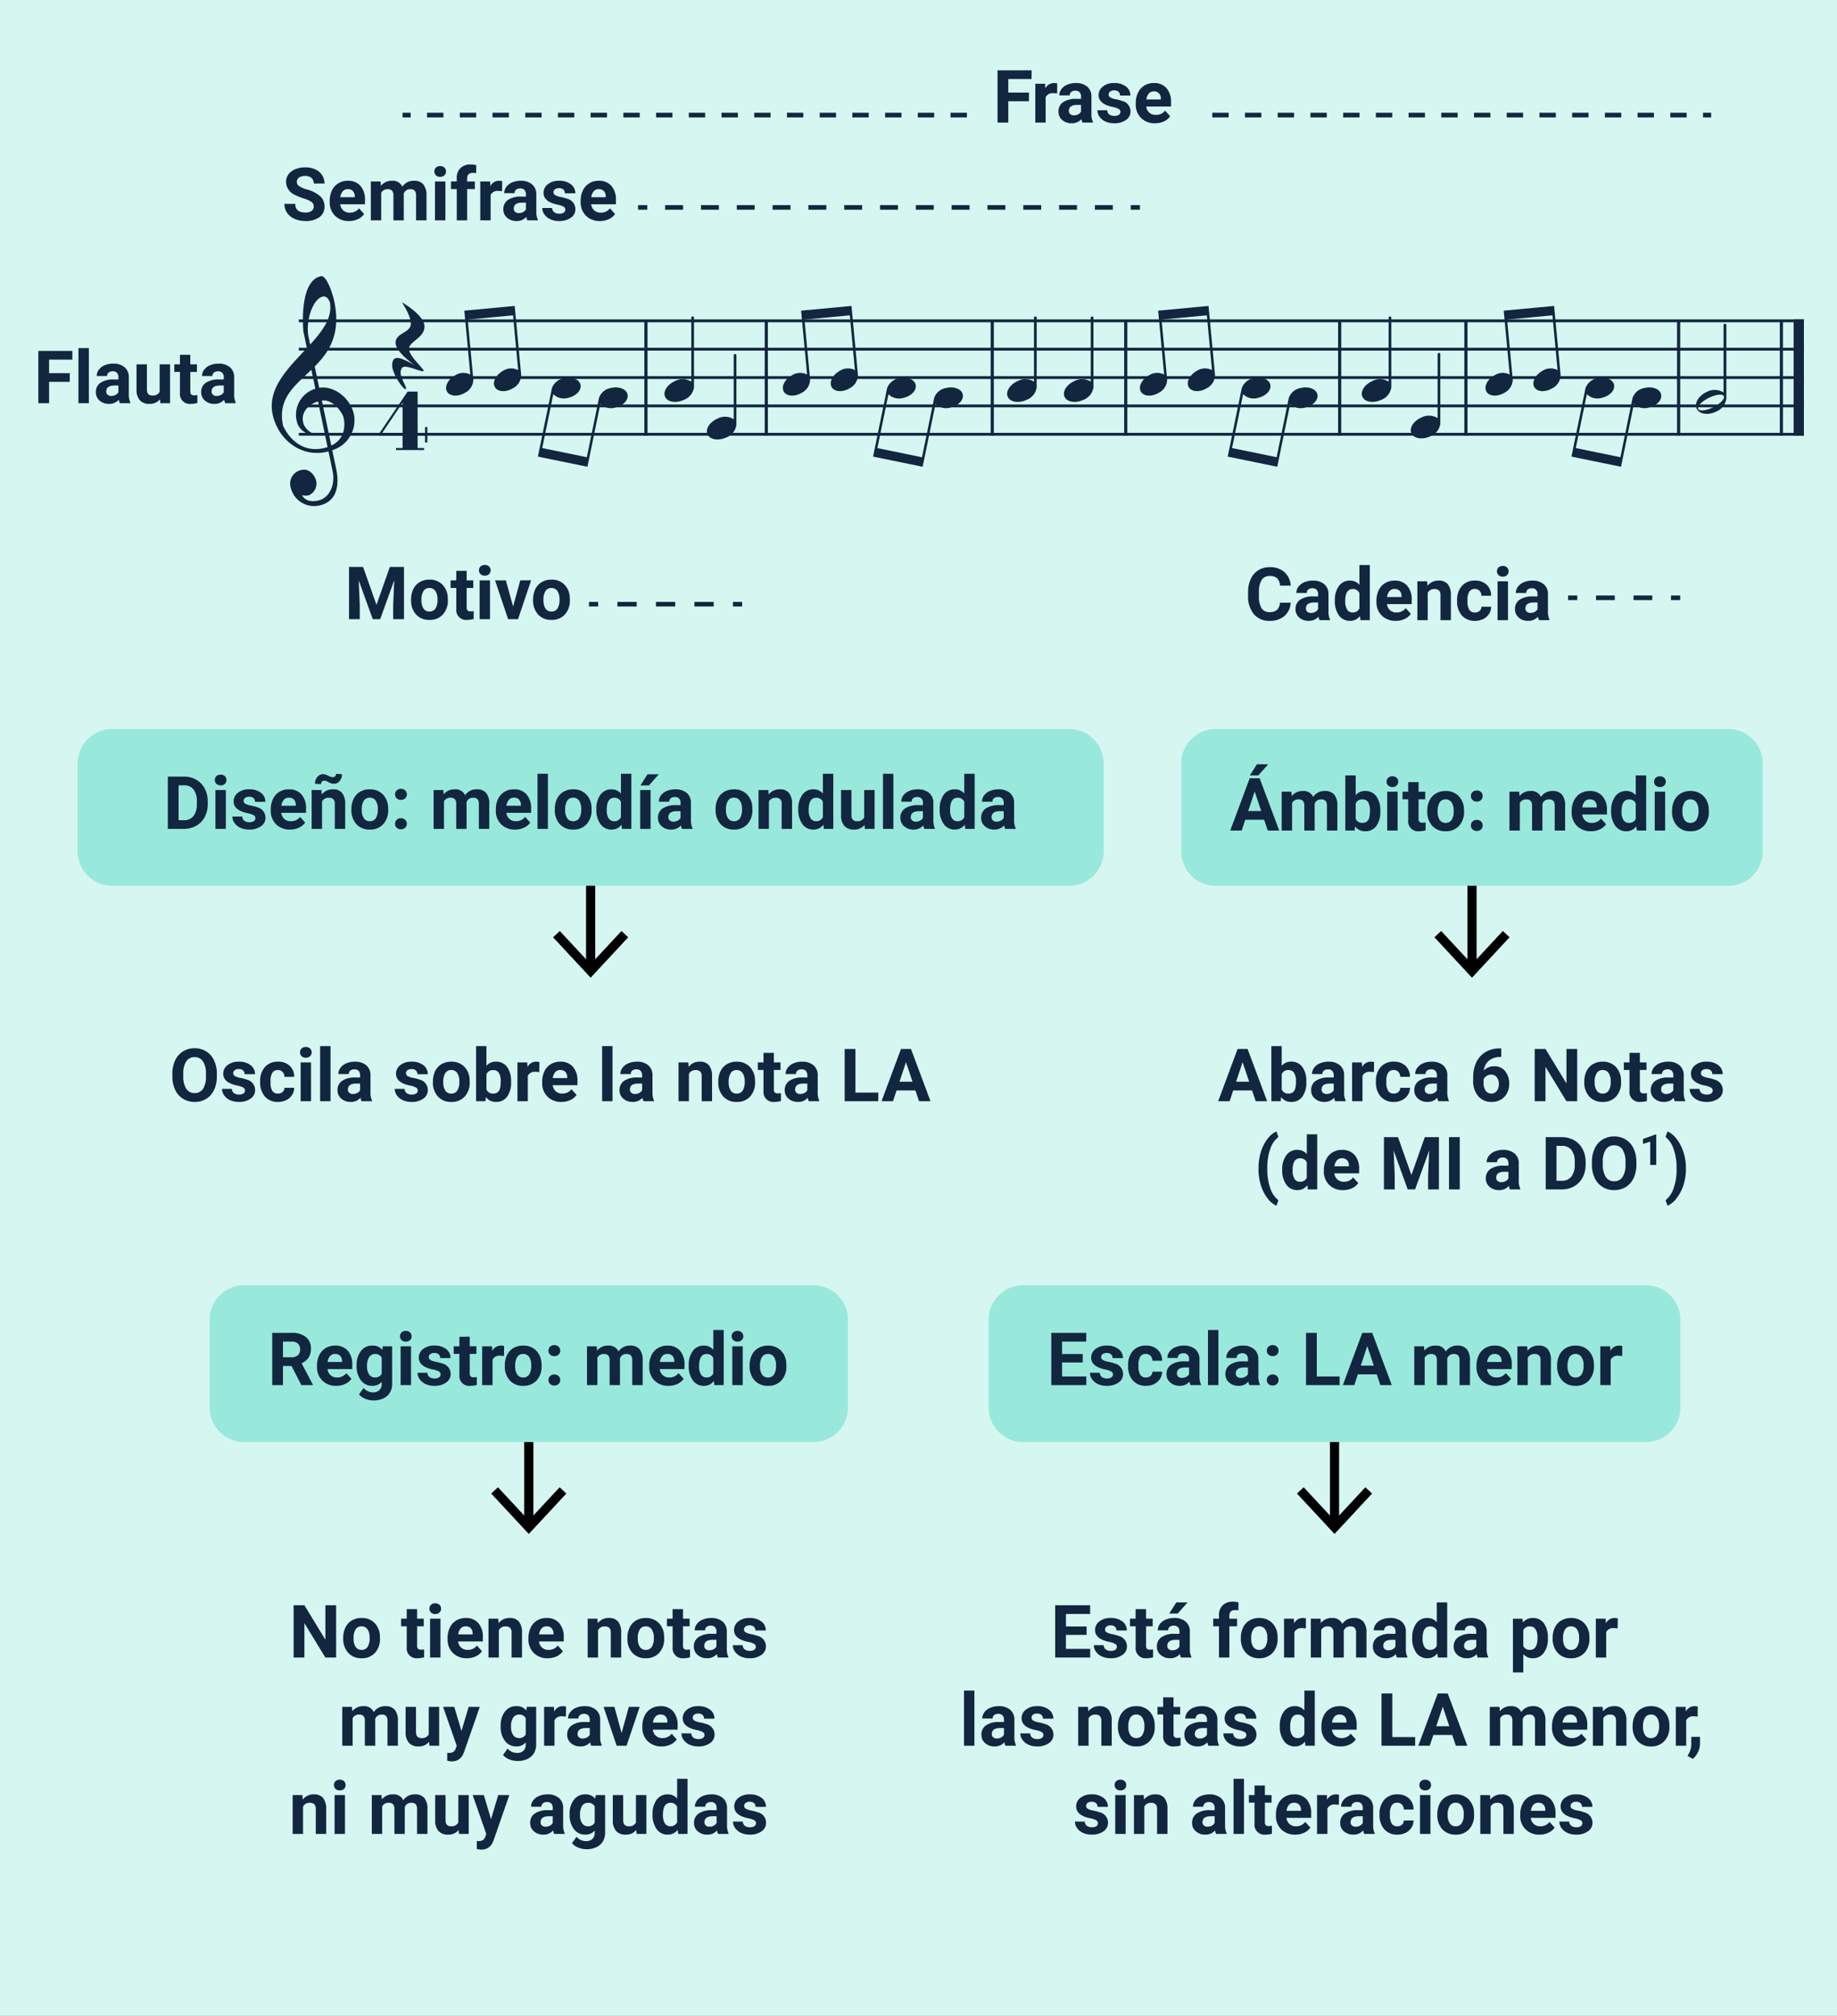 <svg id="Grupo_1101515" data-name="Grupo 1101515" xmlns="http://www.w3.org/2000/svg" xmlns:xlink="http://www.w3.org/1999/xlink" width="400" height="438.803" viewBox="0 0 400 438.803">
  <rect x="0" y="0" width="400" height="438.803" fill="#808080" stroke="none"/>
  <defs>
    <clipPath id="clip-path">
      <rect id="Rectángulo_396298" data-name="Rectángulo 396298" width="400" height="438.803" fill="none"/>
    </clipPath>
  </defs>
  <path id="Trazado_634502" data-name="Trazado 634502" d="M0,0H400V438.8H0Z" fill="#d6f6f1"/>
  <path id="Trazado_634916" data-name="Trazado 634916" d="M0,0H327.724V.617H0Z" transform="translate(65.069 69.535)" fill="#12263f"/>
  <path id="Trazado_634917" data-name="Trazado 634917" d="M0,0H327.724V.617H0Z" transform="translate(65.069 75.709)" fill="#12263f"/>
  <path id="Trazado_634918" data-name="Trazado 634918" d="M0,0H327.724V.617H0Z" transform="translate(65.069 81.883)" fill="#12263f"/>
  <path id="Trazado_634919" data-name="Trazado 634919" d="M0,0H327.724V.617H0Z" transform="translate(65.069 88.057)" fill="#12263f"/>
  <path id="Trazado_634920" data-name="Trazado 634920" d="M0,0H327.724V.617H0Z" transform="translate(65.069 94.231)" fill="#12263f"/>
  <path id="Trazado_634921" data-name="Trazado 634921" d="M0,0H2.235V25.314H0Z" transform="translate(390.559 69.535)" fill="#12263f"/>
  <g id="Grupo_1101504" data-name="Grupo 1101504">
    <g id="Grupo_1101503" data-name="Grupo 1101503" clip-path="url(#clip-path)">
      <path id="Trazado_634337" data-name="Trazado 634337" d="M76.938,89.691c-1.038-3.4-4.428-5.744-7.435-5.273-.341-1.635-.671-3.211-.969-4.64,3.112-3.14,5.749-7,4.248-14.173-.439-2.1-1.758-5.715-2.9-5.477-4.927,1.03-3.821,12.022-3.821,12.022s.3,1.413.759,3.632c-3.981,4.271-8.649,8.72-7.465,14.385,1.155,5.528,6.16,9.372,11.567,8.242.2-.043.4-.092.6-.144l.921,4.4c.59,2.823-.673,5.783-3.2,6.31-2.869.6-3.477-1.217-3.477-1.217s.4.292,1.482.067a2.8,2.8,0,0,0,1.621-3.047c-.283-1.351-1.54-2.809-3.1-2.483a3.013,3.013,0,0,0-2.464,3.852,5.211,5.211,0,0,0,6.166,3.91c5.167-1.08,3.962-6.848,3.723-7.989-.054-.26-.378-1.809-.849-4.065a6.789,6.789,0,0,0,4.594-8.317M67.18,73.3c-.691-3.3.9-8.277,3.126-8.742,1.021-.213,1.5,1.191,1.5,1.191.684,3.277-1.521,6.24-4.272,9.261-.187-.893-.313-1.5-.357-1.71m3.194,24.288c-6.248,1.305-8.745-4.944-8.745-4.944-1.236-5.911,2.594-8.7,6.177-12.146.273,1.307.564,2.7.862,4.127a5.93,5.93,0,0,0-3.861,7.689,3.779,3.779,0,0,0,4.173,2.251A3.653,3.653,0,0,1,66.2,92.515c-.983-2.343.7-4.389,3.049-5.123.744,3.558,1.489,7.124,2.077,9.938a8.881,8.881,0,0,1-.95.254m1.761-.576c-.576-2.754-1.317-6.3-2.051-9.811,2.474-.305,4.5,2.641,4.747,3.8.219,1.045.638,4.426-2.7,6.007" fill="#12263f"/>
      <path id="Trazado_634338" data-name="Trazado 634338" d="M92.554,94.409H90.938V85.253H88.753l-6.207,9.156v.437H87.66v2.688H86.239v.437h6.119v-.437h-1.42V94.846h1.616v1.486h.5V92.967h-.5Zm-4.894,0H83.114l4.546-6.753Z" fill="#12263f"/>
      <path id="Trazado_634339" data-name="Trazado 634339" d="M87.486,65.795s4.943,2.776,4.943,5.282-3.386,3.25-3.386,4.875,3.488,4.5,3.183,4.808c-.372.373-3.859-1.49-4.6-.745-1.321,1.32,1.152,4.264.746,4.672s-2.981-3.319-2.981-5.079.881-1.9,2.1-1.489a18.682,18.682,0,0,1,3.047,1.557s-4.4-2.911-4.4-5.077,3.316-2.1,3.316-4.132c0-1.828-1.963-4.672-1.963-4.672" fill="#12263f"/>
      <path id="Trazado_634340" data-name="Trazado 634340" d="M144.841,86.414c.536,1.127,2.341,1.418,4.031.651a3.431,3.431,0,0,0,2.243-2.741V69.16a.294.294,0,0,0-.587,0V83.082a3.566,3.566,0,0,0-3.6-.1c-1.691.768-2.627,2.3-2.092,3.429" fill="#12263f"/>
      <path id="Trazado_634341" data-name="Trazado 634341" d="M154.076,94.594c.536,1.127,2.341,1.418,4.031.651A3.431,3.431,0,0,0,160.35,92.5V77.34a.294.294,0,0,0-.587,0V91.262a3.566,3.566,0,0,0-3.6-.1c-1.691.768-2.627,2.3-2.092,3.429" fill="#12263f"/>
      <rect id="Rectángulo_396288" data-name="Rectángulo 396288" width="0.686" height="25.005" transform="translate(140.307 69.843)" fill="#12263f"/>
      <rect id="Rectángulo_396289" data-name="Rectángulo 396289" width="0.686" height="25.005" transform="translate(166.514 69.843)" fill="#12263f"/>
      <rect id="Rectángulo_396290" data-name="Rectángulo 396290" width="0.686" height="25.005" transform="translate(215.719 69.843)" fill="#12263f"/>
      <rect id="Rectángulo_396291" data-name="Rectángulo 396291" width="0.686" height="25.005" transform="translate(244.784 69.843)" fill="#12263f"/>
      <rect id="Rectángulo_396292" data-name="Rectángulo 396292" width="0.686" height="25.005" transform="translate(291.367 69.843)" fill="#12263f"/>
      <rect id="Rectángulo_396293" data-name="Rectángulo 396293" width="0.686" height="25.005" transform="translate(318.853 69.843)" fill="#12263f"/>
      <rect id="Rectángulo_396294" data-name="Rectángulo 396294" width="0.686" height="25.005" transform="translate(365.17 69.843)" fill="#12263f"/>
      <rect id="Rectángulo_396295" data-name="Rectángulo 396295" width="0.686" height="25.005" transform="translate(387.548 69.843)" fill="#12263f"/>
      <path id="Trazado_634342" data-name="Trazado 634342" d="M112.075,66.6,101.106,67.63l1.3,13.914a3.3,3.3,0,0,0-3.395.224c-1.525.889-2.268,2.452-1.662,3.491s2.334,1.161,3.857.271a3.311,3.311,0,0,0,1.865-2.84v-.005l0-.013v0l-1.226-13.1,9.867-.924,1.117,11.92a3.3,3.3,0,0,0-3.4.224c-1.524.889-2.268,2.452-1.662,3.491s2.334,1.161,3.857.271a3.307,3.307,0,0,0,1.865-2.84v-.021Z" fill="#12263f"/>
      <path id="Trazado_634343" data-name="Trazado 634343" d="M185.408,66.6,174.439,67.63l1.3,13.914a3.3,3.3,0,0,0-3.4.224c-1.525.889-2.268,2.452-1.662,3.491s2.334,1.161,3.857.271a3.311,3.311,0,0,0,1.865-2.84v-.005l0-.013v0l-1.226-13.1,9.867-.924,1.117,11.92a3.3,3.3,0,0,0-3.395.224c-1.524.889-2.268,2.452-1.662,3.491s2.334,1.161,3.857.271a3.307,3.307,0,0,0,1.865-2.84v-.021Z" fill="#12263f"/>
      <path id="Trazado_634344" data-name="Trazado 634344" d="M263.152,66.6,252.184,67.63l1.3,13.914a3.3,3.3,0,0,0-3.395.224c-1.525.889-2.267,2.452-1.661,3.491s2.333,1.161,3.856.271a3.307,3.307,0,0,0,1.865-2.84v-.005l0-.013v0l-1.226-13.1,9.867-.924,1.118,11.92a3.305,3.305,0,0,0-3.4.224c-1.524.889-2.267,2.452-1.662,3.491s2.335,1.161,3.857.271a3.308,3.308,0,0,0,1.866-2.84v-.021Z" fill="#12263f"/>
      <path id="Trazado_634345" data-name="Trazado 634345" d="M338.4,66.6,327.43,67.63l1.3,13.914a3.3,3.3,0,0,0-3.395.224c-1.525.889-2.268,2.452-1.662,3.491s2.334,1.161,3.857.271a3.311,3.311,0,0,0,1.865-2.84v-.005l0-.013v0l-1.226-13.1,9.867-.924,1.117,11.92a3.3,3.3,0,0,0-3.395.224c-1.524.889-2.268,2.452-1.662,3.491s2.334,1.161,3.857.271a3.307,3.307,0,0,0,1.865-2.84v-.021Z" fill="#12263f"/>
      <path id="Trazado_634346" data-name="Trazado 634346" d="M117.123,99.4l10.792,2.215,2.809-13.689a3.309,3.309,0,0,0,3.314.775c1.717-.406,2.884-1.684,2.607-2.854s-1.894-1.791-3.61-1.384a3.309,3.309,0,0,0-2.612,2.173v0l0,.013v0l-2.644,12.886-9.709-1.993,2.407-11.727a3.3,3.3,0,0,0,3.312.775c1.718-.406,2.885-1.685,2.608-2.855s-1.894-1.791-3.61-1.384a3.307,3.307,0,0,0-2.612,2.174l0,0,0,.013v0Z" fill="#12263f"/>
      <path id="Trazado_634347" data-name="Trazado 634347" d="M190.109,99.4l10.792,2.215,2.809-13.689a3.309,3.309,0,0,0,3.314.775c1.717-.406,2.884-1.684,2.607-2.854s-1.894-1.791-3.61-1.384a3.309,3.309,0,0,0-2.612,2.173v0l0,.013v0L200.76,99.545l-9.709-1.993,2.407-11.727a3.3,3.3,0,0,0,3.312.775c1.718-.406,2.885-1.685,2.608-2.855s-1.894-1.791-3.61-1.384a3.307,3.307,0,0,0-2.612,2.174l0,0,0,.013v0Z" fill="#12263f"/>
      <path id="Trazado_634348" data-name="Trazado 634348" d="M267.328,99.4l10.792,2.215,2.809-13.689a3.309,3.309,0,0,0,3.314.775c1.717-.406,2.884-1.684,2.607-2.854s-1.894-1.791-3.61-1.384a3.309,3.309,0,0,0-2.612,2.173v0l0,.013v0l-2.644,12.886-9.709-1.993,2.407-11.727a3.3,3.3,0,0,0,3.312.775c1.718-.406,2.885-1.685,2.608-2.855s-1.894-1.791-3.61-1.384a3.307,3.307,0,0,0-2.612,2.174l0,0,0,.013v0Z" fill="#12263f"/>
      <path id="Trazado_634349" data-name="Trazado 634349" d="M342.176,99.4l10.792,2.215,2.809-13.689a3.309,3.309,0,0,0,3.314.775c1.717-.406,2.884-1.684,2.607-2.854s-1.894-1.791-3.61-1.384a3.309,3.309,0,0,0-2.612,2.173v0l0,.013v0l-2.644,12.886-9.709-1.993,2.407-11.727a3.3,3.3,0,0,0,3.312.775c1.718-.406,2.885-1.685,2.608-2.855s-1.894-1.791-3.61-1.384a3.307,3.307,0,0,0-2.612,2.174l0,0,0,.013v0Z" fill="#12263f"/>
      <path id="Trazado_634350" data-name="Trazado 634350" d="M219.46,86.414c.536,1.127,2.341,1.418,4.031.651a3.431,3.431,0,0,0,2.243-2.741V69.16a.294.294,0,0,0-.587,0V83.082a3.566,3.566,0,0,0-3.6-.1c-1.691.768-2.627,2.3-2.092,3.429" fill="#12263f"/>
      <path id="Trazado_634351" data-name="Trazado 634351" d="M231.822,86.414c.536,1.127,2.341,1.418,4.031.651a3.431,3.431,0,0,0,2.243-2.741V69.16a.294.294,0,0,0-.587,0V83.082a3.566,3.566,0,0,0-3.6-.1c-1.691.768-2.627,2.3-2.092,3.429" fill="#12263f"/>
      <path id="Trazado_634352" data-name="Trazado 634352" d="M296.679,86.414c.536,1.127,2.341,1.418,4.031.651a3.431,3.431,0,0,0,2.243-2.741V69.16a.294.294,0,0,0-.587,0V83.082a3.566,3.566,0,0,0-3.6-.1c-1.691.768-2.627,2.3-2.092,3.429" fill="#12263f"/>
      <path id="Trazado_634353" data-name="Trazado 634353" d="M307.348,94.356c.536,1.127,2.341,1.418,4.031.651a3.431,3.431,0,0,0,2.243-2.741V77.1a.294.294,0,0,0-.587,0V91.024a3.566,3.566,0,0,0-3.6-.1c-1.691.768-2.627,2.3-2.092,3.429" fill="#12263f"/>
      <path id="Trazado_634354" data-name="Trazado 634354" d="M375.6,70.469a.3.3,0,0,0-.3.3V85.445a3.6,3.6,0,0,0-3.7-.1c-1.741.809-2.706,2.427-2.155,3.615s2.412,1.493,4.152.686a3.607,3.607,0,0,0,2.309-2.889V70.771a.3.3,0,0,0-.3-.3m-2.53,18.168c-1.539.77-3.011.942-3.289.386s.742-1.632,2.279-2.4,3.01-.943,3.288-.386-.74,1.632-2.278,2.4" fill="#12263f"/>
      <rect id="Rectángulo_396296" data-name="Rectángulo 396296" width="1.768" height="1.01" transform="translate(87.659 24.545)" fill="#12263f"/>
      <path id="Trazado_634355" data-name="Trazado 634355" d="M367.266,25.555H363.7v-1.01h3.562Zm-7.124,0H356.58v-1.01h3.562Zm-7.124,0h-3.562v-1.01h3.562Zm-7.124,0h-3.562v-1.01h3.562Zm-7.124,0h-3.562v-1.01h3.562Zm-7.124,0h-3.562v-1.01h3.562Zm-7.124,0H320.96v-1.01h3.562Zm-7.125,0h-3.562v-1.01H317.4Zm-7.124,0h-3.562v-1.01h3.562Zm-7.124,0h-3.562v-1.01h3.562Zm-7.124,0h-3.562v-1.01h3.562Zm-7.124,0h-3.562v-1.01H288.9Zm-7.124,0h-3.562v-1.01h3.562Zm-7.124,0h-3.562v-1.01h3.562Zm-7.124,0h-3.562v-1.01h3.562Zm-56.993,0h-3.562v-1.01h3.562Zm-7.124,0H199.85v-1.01h3.562Zm-7.124,0h-3.562v-1.01h3.562Zm-7.124,0H185.6v-1.01h3.562Zm-7.124,0h-3.562v-1.01h3.562Zm-7.124,0h-3.562v-1.01h3.562Zm-7.124,0H164.23v-1.01h3.562Zm-7.124,0h-3.562v-1.01h3.562Zm-7.124,0h-3.562v-1.01h3.562Zm-7.124,0h-3.562v-1.01h3.562Zm-7.124,0h-3.562v-1.01H139.3Zm-7.124,0H128.61v-1.01h3.562Zm-7.124,0h-3.562v-1.01h3.562Zm-7.124,0h-3.562v-1.01h3.562Zm-7.125,0h-3.562v-1.01H110.8Zm-7.124,0h-3.562v-1.01h3.562Zm-7.124,0H92.989v-1.01h3.562Z" fill="#12263f"/>
      <rect id="Rectángulo_396297" data-name="Rectángulo 396297" width="1.768" height="1.01" transform="translate(370.828 24.545)" fill="#12263f"/>
      <line id="Línea_3277" data-name="Línea 3277" x2="2" transform="translate(138.937 45.156)" fill="none" stroke="#12263f" stroke-miterlimit="10" stroke-width="1"/>
      <line id="Línea_3278" data-name="Línea 3278" x2="99.432" transform="translate(144.837 45.156)" fill="none" stroke="#12263f" stroke-miterlimit="10" stroke-width="1" stroke-dasharray="3.899 3.899"/>
      <line id="Línea_3279" data-name="Línea 3279" x2="2" transform="translate(246.218 45.156)" fill="none" stroke="#12263f" stroke-miterlimit="10" stroke-width="1"/>
      <line id="Línea_3280" data-name="Línea 3280" x2="2" transform="translate(128.251 131.532)" fill="none" stroke="#12263f" stroke-miterlimit="10" stroke-width="1"/>
      <line id="Línea_3281" data-name="Línea 3281" x2="23.059" transform="translate(134.443 131.532)" fill="none" stroke="#12263f" stroke-miterlimit="10" stroke-width="1" stroke-dasharray="4.193 4.193"/>
      <line id="Línea_3282" data-name="Línea 3282" x2="2" transform="translate(159.599 131.532)" fill="none" stroke="#12263f" stroke-miterlimit="10" stroke-width="1"/>
      <line id="Línea_3283" data-name="Línea 3283" x2="2" transform="translate(341.451 130.139)" fill="none" stroke="#12263f" stroke-miterlimit="10" stroke-width="1"/>
      <line id="Línea_3284" data-name="Línea 3284" x2="14.283" transform="translate(347.532 130.139)" fill="none" stroke="#12263f" stroke-miterlimit="10" stroke-width="1" stroke-dasharray="4.081 4.081"/>
      <line id="Línea_3285" data-name="Línea 3285" x2="2" transform="translate(363.856 130.139)" fill="none" stroke="#12263f" stroke-miterlimit="10" stroke-width="1"/>
    </g>
  </g>
  <path id="Trazado_634922" data-name="Trazado 634922" d="M9.945-3.789A4.025,4.025,0,0,1,8.59-.9,4.76,4.76,0,0,1,5.367.156,4.28,4.28,0,0,1,1.926-1.316,6.038,6.038,0,0,1,.672-5.359v-.7A6.819,6.819,0,0,1,1.25-8.945,4.332,4.332,0,0,1,2.9-10.863a4.629,4.629,0,0,1,2.5-.668A4.637,4.637,0,0,1,8.57-10.477,4.326,4.326,0,0,1,9.961-7.516H7.617A2.376,2.376,0,0,0,7-9.113a2.271,2.271,0,0,0-1.605-.5,1.991,1.991,0,0,0-1.754.84,4.707,4.707,0,0,0-.6,2.605V-5.3a5.038,5.038,0,0,0,.559,2.7,1.954,1.954,0,0,0,1.762.852,2.314,2.314,0,0,0,1.621-.5A2.241,2.241,0,0,0,7.6-3.789ZM16.234,0a2.507,2.507,0,0,1-.227-.758,2.732,2.732,0,0,1-2.133.914,3,3,0,0,1-2.059-.719A2.312,2.312,0,0,1,11-2.375a2.389,2.389,0,0,1,1-2.062,4.915,4.915,0,0,1,2.879-.727h1.039v-.484a1.393,1.393,0,0,0-.3-.937,1.183,1.183,0,0,0-.949-.352,1.345,1.345,0,0,0-.895.273.929.929,0,0,0-.324.75H11.188a2.268,2.268,0,0,1,.453-1.359,3,3,0,0,1,1.281-.98,4.669,4.669,0,0,1,1.859-.355,3.689,3.689,0,0,1,2.48.785,2.747,2.747,0,0,1,.918,2.207v3.664a4.041,4.041,0,0,0,.336,1.82V0ZM14.367-1.57a1.945,1.945,0,0,0,.922-.223,1.462,1.462,0,0,0,.625-.6V-3.844H15.07q-1.7,0-1.8,1.172l-.008.133a.9.9,0,0,0,.3.7A1.153,1.153,0,0,0,14.367-1.57Zm5.2-2.719a5.094,5.094,0,0,1,.887-3.148,2.877,2.877,0,0,1,2.426-1.172,2.589,2.589,0,0,1,2.039.922V-12H27.18V0H25.141l-.109-.9A2.657,2.657,0,0,1,22.859.156,2.869,2.869,0,0,1,20.465-1.02,5.258,5.258,0,0,1,19.563-4.289Zm2.258.168A3.337,3.337,0,0,0,22.234-2.3a1.349,1.349,0,0,0,1.2.634,1.511,1.511,0,0,0,1.477-.884V-5.889a1.489,1.489,0,0,0-1.461-.884Q21.82-6.773,21.82-4.121Zm11,4.277A4.15,4.15,0,0,1,29.793-.984a4.054,4.054,0,0,1-1.168-3.039v-.219a5.106,5.106,0,0,1,.492-2.277,3.612,3.612,0,0,1,1.395-1.547,3.914,3.914,0,0,1,2.059-.543A3.508,3.508,0,0,1,35.3-7.516a4.444,4.444,0,0,1,1,3.1v.922H30.914a2.1,2.1,0,0,0,.66,1.328,2,2,0,0,0,1.395.5,2.437,2.437,0,0,0,2.039-.945l1.109,1.242A3.389,3.389,0,0,1,34.742-.246,4.511,4.511,0,0,1,32.82.156Zm-.258-6.945a1.411,1.411,0,0,0-1.09.455,2.357,2.357,0,0,0-.535,1.3h3.141v-.181a1.681,1.681,0,0,0-.406-1.165A1.456,1.456,0,0,0,32.563-6.789Zm7.094-1.664.07.977a2.951,2.951,0,0,1,2.43-1.133,2.453,2.453,0,0,1,2,.789,3.682,3.682,0,0,1,.672,2.359V0H42.57V-5.406a1.465,1.465,0,0,0-.312-1.043,1.4,1.4,0,0,0-1.039-.324,1.553,1.553,0,0,0-1.43.813V0H37.531V-8.453Zm10.4,6.789a1.481,1.481,0,0,0,1.016-.344,1.2,1.2,0,0,0,.406-.914h2.117a2.9,2.9,0,0,1-.469,1.574A3.093,3.093,0,0,1,51.863-.238a3.949,3.949,0,0,1-1.77.395A3.67,3.67,0,0,1,47.234-1,4.56,4.56,0,0,1,46.188-4.18v-.148a4.508,4.508,0,0,1,1.039-3.117,3.627,3.627,0,0,1,2.852-1.164,3.555,3.555,0,0,1,2.543.9,3.2,3.2,0,0,1,.973,2.4H51.477a1.551,1.551,0,0,0-.406-1.072,1.354,1.354,0,0,0-1.031-.412,1.36,1.36,0,0,0-1.191.575,3.333,3.333,0,0,0-.4,1.866v.235a3.375,3.375,0,0,0,.4,1.878A1.377,1.377,0,0,0,50.055-1.664ZM57.266,0H55V-8.453h2.266Zm-2.4-10.641a1.112,1.112,0,0,1,.34-.836,1.277,1.277,0,0,1,.926-.328,1.28,1.28,0,0,1,.922.328,1.105,1.105,0,0,1,.344.836,1.108,1.108,0,0,1-.348.844,1.283,1.283,0,0,1-.918.328,1.283,1.283,0,0,1-.918-.328A1.108,1.108,0,0,1,54.867-10.641ZM64.023,0A2.507,2.507,0,0,1,63.8-.758a2.732,2.732,0,0,1-2.133.914,3,3,0,0,1-2.059-.719,2.312,2.312,0,0,1-.816-1.812,2.389,2.389,0,0,1,1-2.062,4.915,4.915,0,0,1,2.879-.727H63.7v-.484a1.393,1.393,0,0,0-.3-.937,1.183,1.183,0,0,0-.949-.352,1.345,1.345,0,0,0-.895.273.929.929,0,0,0-.324.75H58.977a2.268,2.268,0,0,1,.453-1.359,3,3,0,0,1,1.281-.98,4.669,4.669,0,0,1,1.859-.355,3.689,3.689,0,0,1,2.48.785,2.747,2.747,0,0,1,.918,2.207v3.664A4.041,4.041,0,0,0,66.3-.133V0ZM62.156-1.57a1.945,1.945,0,0,0,.922-.223,1.462,1.462,0,0,0,.625-.6V-3.844h-.844q-1.7,0-1.8,1.172l-.008.133a.9.9,0,0,0,.3.7A1.153,1.153,0,0,0,62.156-1.57Z" transform="translate(271.092 135.004)" fill="#12263f"/>
  <path id="Trazado_634923" data-name="Trazado 634923" d="M7.859-4.648h-4.5V0H1.016V-11.375H8.422v1.9H3.359v2.938h4.5Zm6.128-1.687a6.134,6.134,0,0,0-.812-.062,1.654,1.654,0,0,0-1.68.867V0H9.238V-8.453H11.37l.063,1.008a2.092,2.092,0,0,1,1.883-1.164,2.366,2.366,0,0,1,.7.1ZM19.514,0a2.507,2.507,0,0,1-.227-.758,2.732,2.732,0,0,1-2.133.914A3,3,0,0,1,15.1-.562a2.312,2.312,0,0,1-.816-1.812,2.389,2.389,0,0,1,1-2.062,4.915,4.915,0,0,1,2.879-.727h1.039v-.484a1.393,1.393,0,0,0-.3-.937,1.183,1.183,0,0,0-.949-.352,1.345,1.345,0,0,0-.895.273.929.929,0,0,0-.324.75H14.467a2.268,2.268,0,0,1,.453-1.359,3,3,0,0,1,1.281-.98,4.669,4.669,0,0,1,1.859-.355,3.689,3.689,0,0,1,2.48.785,2.747,2.747,0,0,1,.918,2.207v3.664a4.041,4.041,0,0,0,.336,1.82V0ZM17.646-1.57a1.945,1.945,0,0,0,.922-.223,1.462,1.462,0,0,0,.625-.6V-3.844H18.35q-1.7,0-1.8,1.172l-.008.133a.9.9,0,0,0,.3.7A1.153,1.153,0,0,0,17.646-1.57Zm10.125-.766a.727.727,0,0,0-.41-.652,4.659,4.659,0,0,0-1.316-.426q-3.016-.633-3.016-2.562a2.323,2.323,0,0,1,.934-1.879A3.766,3.766,0,0,1,26.4-8.609a4.053,4.053,0,0,1,2.574.758,2.388,2.388,0,0,1,.965,1.969H27.686a1.092,1.092,0,0,0-.312-.8A1.322,1.322,0,0,0,26.4-7a1.351,1.351,0,0,0-.883.258.814.814,0,0,0-.312.656.7.7,0,0,0,.355.605,3.657,3.657,0,0,0,1.2.4,9.8,9.8,0,0,1,1.422.379A2.336,2.336,0,0,1,29.967-2.43a2.2,2.2,0,0,1-.992,1.871,4.28,4.28,0,0,1-2.562.715,4.47,4.47,0,0,1-1.887-.379,3.166,3.166,0,0,1-1.293-1.039,2.414,2.414,0,0,1-.469-1.426H24.9a1.179,1.179,0,0,0,.445.922,1.766,1.766,0,0,0,1.109.32,1.635,1.635,0,0,0,.98-.246A.766.766,0,0,0,27.771-2.336ZM35.311.156A4.15,4.15,0,0,1,32.283-.984a4.054,4.054,0,0,1-1.168-3.039v-.219a5.106,5.106,0,0,1,.492-2.277A3.612,3.612,0,0,1,33-8.066a3.914,3.914,0,0,1,2.059-.543,3.508,3.508,0,0,1,2.73,1.094,4.444,4.444,0,0,1,1,3.1v.922H33.4a2.1,2.1,0,0,0,.66,1.328,2,2,0,0,0,1.395.5A2.437,2.437,0,0,0,37.5-2.609l1.109,1.242A3.389,3.389,0,0,1,37.232-.246,4.511,4.511,0,0,1,35.311.156Zm-.258-6.945a1.411,1.411,0,0,0-1.09.455,2.357,2.357,0,0,0-.535,1.3h3.141v-.181a1.681,1.681,0,0,0-.406-1.165A1.456,1.456,0,0,0,35.053-6.789Z" transform="translate(216.195 26.684)" fill="#12263f"/>
  <path id="Trazado_634924" data-name="Trazado 634924" d="M6.914-2.984A1.2,1.2,0,0,0,6.445-4a6.148,6.148,0,0,0-1.687-.75,11.963,11.963,0,0,1-1.93-.777A3.153,3.153,0,0,1,.891-8.352,2.747,2.747,0,0,1,1.41-10,3.389,3.389,0,0,1,2.9-11.125a5.616,5.616,0,0,1,2.184-.406,5.112,5.112,0,0,1,2.172.441,3.458,3.458,0,0,1,1.48,1.246,3.261,3.261,0,0,1,.527,1.828H6.922A1.534,1.534,0,0,0,6.43-9.23a2.023,2.023,0,0,0-1.383-.434A2.162,2.162,0,0,0,3.711-9.3a1.146,1.146,0,0,0-.477.957,1.1,1.1,0,0,0,.559.93,6.311,6.311,0,0,0,1.645.7A7.106,7.106,0,0,1,8.352-5.219,2.972,2.972,0,0,1,9.266-3,2.737,2.737,0,0,1,8.148-.684a4.891,4.891,0,0,1-3.008.84A5.808,5.808,0,0,1,2.75-.324,3.783,3.783,0,0,1,1.105-1.641,3.371,3.371,0,0,1,.539-3.578H2.891q0,1.883,2.25,1.883a2.189,2.189,0,0,0,1.3-.34A1.106,1.106,0,0,0,6.914-2.984ZM14.594.156A4.15,4.15,0,0,1,11.566-.984,4.054,4.054,0,0,1,10.4-4.023v-.219a5.106,5.106,0,0,1,.492-2.277,3.612,3.612,0,0,1,1.395-1.547,3.914,3.914,0,0,1,2.059-.543,3.508,3.508,0,0,1,2.73,1.094,4.444,4.444,0,0,1,1,3.1v.922H12.688a2.1,2.1,0,0,0,.66,1.328,2,2,0,0,0,1.395.5,2.437,2.437,0,0,0,2.039-.945l1.109,1.242A3.389,3.389,0,0,1,16.516-.246,4.511,4.511,0,0,1,14.594.156Zm-.258-6.945a1.411,1.411,0,0,0-1.09.455,2.357,2.357,0,0,0-.535,1.3h3.141v-.181a1.681,1.681,0,0,0-.406-1.165A1.456,1.456,0,0,0,14.336-6.789Zm7.133-1.664.07.945a2.971,2.971,0,0,1,2.43-1.1A2.255,2.255,0,0,1,26.211-7.32,2.9,2.9,0,0,1,28.75-8.609a2.521,2.521,0,0,1,2.047.8,3.681,3.681,0,0,1,.672,2.41V0H29.2V-5.391a1.61,1.61,0,0,0-.281-1.051,1.246,1.246,0,0,0-.992-.332,1.409,1.409,0,0,0-1.406.969L26.531,0H24.273V-5.383a1.59,1.59,0,0,0-.289-1.062A1.259,1.259,0,0,0,23-6.773a1.463,1.463,0,0,0-1.391.8V0H19.352V-8.453ZM35.586,0H33.32V-8.453h2.266Zm-2.4-10.641a1.112,1.112,0,0,1,.34-.836,1.277,1.277,0,0,1,.926-.328,1.28,1.28,0,0,1,.922.328,1.105,1.105,0,0,1,.344.836,1.108,1.108,0,0,1-.348.844,1.283,1.283,0,0,1-.918.328,1.283,1.283,0,0,1-.918-.328A1.108,1.108,0,0,1,33.188-10.641ZM38.063,0V-6.8H36.8V-8.453h1.258v-.719a2.918,2.918,0,0,1,.816-2.207,3.162,3.162,0,0,1,2.285-.785,5.278,5.278,0,0,1,1.148.156l-.023,1.75a2.878,2.878,0,0,0-.687-.07q-1.273,0-1.273,1.2v.68h1.68V-6.8h-1.68V0ZM47.93-6.336a6.134,6.134,0,0,0-.812-.062,1.654,1.654,0,0,0-1.68.867V0H43.18V-8.453h2.133l.063,1.008a2.092,2.092,0,0,1,1.883-1.164,2.366,2.366,0,0,1,.7.1ZM53.44,0a2.507,2.507,0,0,1-.227-.758A2.732,2.732,0,0,1,51.08.156a3,3,0,0,1-2.059-.719,2.312,2.312,0,0,1-.816-1.812,2.389,2.389,0,0,1,1-2.062,4.915,4.915,0,0,1,2.879-.727h1.039v-.484a1.393,1.393,0,0,0-.3-.937,1.183,1.183,0,0,0-.949-.352,1.345,1.345,0,0,0-.895.273.929.929,0,0,0-.324.75H48.393a2.268,2.268,0,0,1,.453-1.359,3,3,0,0,1,1.281-.98,4.669,4.669,0,0,1,1.859-.355,3.689,3.689,0,0,1,2.48.785,2.747,2.747,0,0,1,.918,2.207v3.664a4.041,4.041,0,0,0,.336,1.82V0ZM51.573-1.57a1.945,1.945,0,0,0,.922-.223,1.462,1.462,0,0,0,.625-.6V-3.844h-.844q-1.7,0-1.8,1.172l-.008.133a.9.9,0,0,0,.3.7A1.153,1.153,0,0,0,51.573-1.57ZM61.7-2.336a.727.727,0,0,0-.41-.652,4.659,4.659,0,0,0-1.316-.426q-3.016-.633-3.016-2.562a2.323,2.323,0,0,1,.934-1.879,3.766,3.766,0,0,1,2.441-.754,4.053,4.053,0,0,1,2.574.758,2.388,2.388,0,0,1,.965,1.969H61.612a1.092,1.092,0,0,0-.312-.8A1.322,1.322,0,0,0,60.323-7a1.351,1.351,0,0,0-.883.258.814.814,0,0,0-.312.656.7.7,0,0,0,.355.605,3.657,3.657,0,0,0,1.2.4A9.8,9.8,0,0,1,62.1-4.7,2.336,2.336,0,0,1,63.893-2.43,2.2,2.2,0,0,1,62.9-.559a4.28,4.28,0,0,1-2.562.715,4.47,4.47,0,0,1-1.887-.379,3.166,3.166,0,0,1-1.293-1.039,2.414,2.414,0,0,1-.469-1.426H58.83a1.179,1.179,0,0,0,.445.922,1.766,1.766,0,0,0,1.109.32,1.635,1.635,0,0,0,.98-.246A.766.766,0,0,0,61.7-2.336ZM69.237.156A4.15,4.15,0,0,1,66.209-.984a4.054,4.054,0,0,1-1.168-3.039v-.219a5.106,5.106,0,0,1,.492-2.277,3.612,3.612,0,0,1,1.395-1.547,3.914,3.914,0,0,1,2.059-.543,3.508,3.508,0,0,1,2.73,1.094,4.444,4.444,0,0,1,1,3.1v.922H67.33a2.1,2.1,0,0,0,.66,1.328,2,2,0,0,0,1.395.5,2.437,2.437,0,0,0,2.039-.945l1.109,1.242A3.389,3.389,0,0,1,71.158-.246,4.511,4.511,0,0,1,69.237.156Zm-.258-6.945a1.411,1.411,0,0,0-1.09.455,2.357,2.357,0,0,0-.535,1.3h3.141v-.181a1.681,1.681,0,0,0-.406-1.165A1.456,1.456,0,0,0,68.979-6.789Z" transform="translate(61.396 47.964)" fill="#12263f"/>
  <path id="Trazado_634925" data-name="Trazado 634925" d="M7.859-4.648h-4.5V0H1.016V-11.375H8.422v1.9H3.359v2.938h4.5ZM12.016,0H9.75V-12h2.266Zm6.758,0a2.507,2.507,0,0,1-.227-.758,2.732,2.732,0,0,1-2.133.914,3,3,0,0,1-2.059-.719,2.312,2.312,0,0,1-.816-1.812,2.389,2.389,0,0,1,1-2.062,4.915,4.915,0,0,1,2.879-.727h1.039v-.484a1.393,1.393,0,0,0-.3-.937,1.183,1.183,0,0,0-.949-.352,1.345,1.345,0,0,0-.895.273.929.929,0,0,0-.324.75H13.727a2.268,2.268,0,0,1,.453-1.359,3,3,0,0,1,1.281-.98,4.669,4.669,0,0,1,1.859-.355,3.689,3.689,0,0,1,2.48.785,2.747,2.747,0,0,1,.918,2.207v3.664a4.041,4.041,0,0,0,.336,1.82V0ZM16.906-1.57a1.945,1.945,0,0,0,.922-.223,1.462,1.462,0,0,0,.625-.6V-3.844h-.844q-1.7,0-1.8,1.172l-.008.133a.9.9,0,0,0,.3.7A1.153,1.153,0,0,0,16.906-1.57Zm10.609.711A2.831,2.831,0,0,1,25.2.156a2.67,2.67,0,0,1-2.074-.781,3.335,3.335,0,0,1-.73-2.289V-8.453h2.258v5.467q0,1.322,1.2,1.322a1.63,1.63,0,0,0,1.578-.8V-8.453H29.7V0H27.578Zm6.594-9.672v2.078h1.445V-6.8H34.109v4.219a1.007,1.007,0,0,0,.18.672.9.9,0,0,0,.688.2,3.6,3.6,0,0,0,.664-.055V-.047a4.648,4.648,0,0,1-1.367.2,2.156,2.156,0,0,1-2.422-2.4V-6.8H30.617V-8.453h1.234v-2.078ZM41.711,0a2.507,2.507,0,0,1-.227-.758,2.732,2.732,0,0,1-2.133.914,3,3,0,0,1-2.059-.719,2.312,2.312,0,0,1-.816-1.812,2.389,2.389,0,0,1,1-2.062,4.915,4.915,0,0,1,2.879-.727h1.039v-.484a1.393,1.393,0,0,0-.3-.937,1.183,1.183,0,0,0-.949-.352,1.345,1.345,0,0,0-.895.273.929.929,0,0,0-.324.75H36.664a2.268,2.268,0,0,1,.453-1.359,3,3,0,0,1,1.281-.98,4.669,4.669,0,0,1,1.859-.355,3.689,3.689,0,0,1,2.48.785,2.747,2.747,0,0,1,.918,2.207v3.664a4.041,4.041,0,0,0,.336,1.82V0ZM39.844-1.57a1.945,1.945,0,0,0,.922-.223,1.462,1.462,0,0,0,.625-.6V-3.844h-.844q-1.7,0-1.8,1.172l-.008.133a.9.9,0,0,0,.3.7A1.153,1.153,0,0,0,39.844-1.57Z" transform="translate(7.332 87.772)" fill="#12263f"/>
  <path id="Trazado_634926" data-name="Trazado 634926" d="M4.078-11.375,7-3.125l2.906-8.25h3.078V0H10.633V-3.109l.234-5.367L7.8,0H6.188L3.125-8.469l.234,5.359V0H1.016V-11.375ZM14.531-4.3a5.013,5.013,0,0,1,.484-2.242A3.546,3.546,0,0,1,16.41-8.07a4.069,4.069,0,0,1,2.113-.539,3.849,3.849,0,0,1,2.793,1.047,4.2,4.2,0,0,1,1.207,2.844l.016.578A4.418,4.418,0,0,1,21.453-1.02,3.775,3.775,0,0,1,18.539.156a3.793,3.793,0,0,1-2.918-1.172A4.5,4.5,0,0,1,14.531-4.2Zm2.258.16A3.16,3.16,0,0,0,17.242-2.3a1.5,1.5,0,0,0,1.3.638,1.5,1.5,0,0,0,1.281-.63,3.457,3.457,0,0,0,.461-2.015A3.128,3.128,0,0,0,19.82-6.14a1.5,1.5,0,0,0-1.3-.649,1.474,1.474,0,0,0-1.281.646A3.516,3.516,0,0,0,16.789-4.144Zm9.844-6.387v2.078h1.445V-6.8H26.633v4.219a1.007,1.007,0,0,0,.18.672.9.9,0,0,0,.688.2,3.6,3.6,0,0,0,.664-.055V-.047a4.648,4.648,0,0,1-1.367.2,2.156,2.156,0,0,1-2.422-2.4V-6.8H23.141V-8.453h1.234v-2.078ZM31.719,0H29.453V-8.453h2.266Zm-2.4-10.641a1.112,1.112,0,0,1,.34-.836,1.277,1.277,0,0,1,.926-.328,1.28,1.28,0,0,1,.922.328,1.105,1.105,0,0,1,.344.836A1.108,1.108,0,0,1,31.5-9.8a1.283,1.283,0,0,1-.918.328,1.283,1.283,0,0,1-.918-.328A1.108,1.108,0,0,1,29.32-10.641Zm7.422,7.883,1.57-5.7h2.359L37.82,0H35.664L32.813-8.453h2.359ZM41.1-4.3a5.013,5.013,0,0,1,.484-2.242A3.546,3.546,0,0,1,42.978-8.07a4.069,4.069,0,0,1,2.113-.539,3.849,3.849,0,0,1,2.793,1.047,4.2,4.2,0,0,1,1.207,2.844l.016.578A4.418,4.418,0,0,1,48.021-1.02,3.775,3.775,0,0,1,45.107.156a3.793,3.793,0,0,1-2.918-1.172A4.5,4.5,0,0,1,41.1-4.2Zm2.258.16A3.16,3.16,0,0,0,43.81-2.3a1.5,1.5,0,0,0,1.3.638,1.5,1.5,0,0,0,1.281-.63,3.457,3.457,0,0,0,.461-2.015,3.128,3.128,0,0,0-.461-1.831,1.5,1.5,0,0,0-1.3-.649,1.474,1.474,0,0,0-1.281.646A3.516,3.516,0,0,0,43.357-4.144Z" transform="translate(74.979 134.796)" fill="#12263f"/>
  <g id="Grupo_1101506" data-name="Grupo 1101506">
    <g id="Grupo_1101505" data-name="Grupo 1101505" clip-path="url(#clip-path)">
      <path id="Trazado_634356" data-name="Trazado 634356" d="M232.79,192.837H24.429a7.517,7.517,0,0,1-7.517-7.517V166.215a7.517,7.517,0,0,1,7.517-7.517H232.79a7.517,7.517,0,0,1,7.517,7.517V185.32a7.517,7.517,0,0,1-7.517,7.517" fill="#99e8dc"/>
    </g>
  </g>
  <path id="Trazado_634927" data-name="Trazado 634927" d="M1.016,0V-11.375h3.5A5.315,5.315,0,0,1,7.2-10.7,4.712,4.712,0,0,1,9.047-8.777a5.928,5.928,0,0,1,.664,2.832v.523A5.945,5.945,0,0,1,9.059-2.6,4.672,4.672,0,0,1,7.219-.687,5.355,5.355,0,0,1,4.539,0ZM3.359-9.477v7.594H4.492a2.545,2.545,0,0,0,2.1-.9,4.06,4.06,0,0,0,.742-2.57v-.6a4.124,4.124,0,0,0-.719-2.629,2.537,2.537,0,0,0-2.1-.895ZM13.648,0H11.383V-8.453h2.266Zm-2.4-10.641a1.112,1.112,0,0,1,.34-.836,1.277,1.277,0,0,1,.926-.328,1.28,1.28,0,0,1,.922.328,1.105,1.105,0,0,1,.344.836,1.108,1.108,0,0,1-.348.844,1.283,1.283,0,0,1-.918.328A1.283,1.283,0,0,1,11.6-9.8,1.108,1.108,0,0,1,11.25-10.641Zm8.836,8.3a.727.727,0,0,0-.41-.652,4.659,4.659,0,0,0-1.316-.426q-3.016-.633-3.016-2.562a2.323,2.323,0,0,1,.934-1.879,3.766,3.766,0,0,1,2.441-.754,4.053,4.053,0,0,1,2.574.758,2.388,2.388,0,0,1,.965,1.969H20a1.092,1.092,0,0,0-.312-.8A1.322,1.322,0,0,0,18.711-7a1.351,1.351,0,0,0-.883.258.814.814,0,0,0-.312.656.7.7,0,0,0,.355.605,3.657,3.657,0,0,0,1.2.4,9.8,9.8,0,0,1,1.422.379A2.336,2.336,0,0,1,22.281-2.43a2.2,2.2,0,0,1-.992,1.871,4.28,4.28,0,0,1-2.562.715A4.47,4.47,0,0,1,16.84-.223a3.166,3.166,0,0,1-1.293-1.039,2.414,2.414,0,0,1-.469-1.426h2.141a1.179,1.179,0,0,0,.445.922,1.766,1.766,0,0,0,1.109.32,1.635,1.635,0,0,0,.98-.246A.766.766,0,0,0,20.086-2.336ZM27.625.156A4.15,4.15,0,0,1,24.6-.984,4.054,4.054,0,0,1,23.43-4.023v-.219a5.106,5.106,0,0,1,.492-2.277,3.612,3.612,0,0,1,1.395-1.547,3.914,3.914,0,0,1,2.059-.543,3.508,3.508,0,0,1,2.73,1.094,4.444,4.444,0,0,1,1,3.1v.922H25.719a2.1,2.1,0,0,0,.66,1.328,2,2,0,0,0,1.395.5,2.437,2.437,0,0,0,2.039-.945l1.109,1.242A3.389,3.389,0,0,1,29.547-.246,4.511,4.511,0,0,1,27.625.156Zm-.258-6.945a1.411,1.411,0,0,0-1.09.455,2.357,2.357,0,0,0-.535,1.3h3.141v-.181a1.681,1.681,0,0,0-.406-1.165A1.456,1.456,0,0,0,27.367-6.789Zm7.094-1.664.07.977a2.951,2.951,0,0,1,2.43-1.133,2.453,2.453,0,0,1,2,.789,3.682,3.682,0,0,1,.672,2.359V0H37.375V-5.406a1.465,1.465,0,0,0-.312-1.043,1.4,1.4,0,0,0-1.039-.324,1.553,1.553,0,0,0-1.43.813V0H32.336V-8.453ZM38.945-11.9a2.187,2.187,0,0,1-.516,1.48,1.6,1.6,0,0,1-1.258.6,1.908,1.908,0,0,1-.527-.066,3.539,3.539,0,0,1-.637-.285,3.435,3.435,0,0,0-.586-.27,1.432,1.432,0,0,0-.391-.051.627.627,0,0,0-.465.2.759.759,0,0,0-.191.555L33.063-9.82a2.22,2.22,0,0,1,.512-1.477,1.578,1.578,0,0,1,1.254-.609,1.614,1.614,0,0,1,.441.059,4.861,4.861,0,0,1,.676.285,4.392,4.392,0,0,0,.648.273,1.48,1.48,0,0,0,.375.047.659.659,0,0,0,.473-.191.728.728,0,0,0,.2-.551ZM40.992-4.3a5.013,5.013,0,0,1,.484-2.242A3.546,3.546,0,0,1,42.871-8.07a4.069,4.069,0,0,1,2.113-.539,3.849,3.849,0,0,1,2.793,1.047,4.2,4.2,0,0,1,1.207,2.844L49-4.141A4.418,4.418,0,0,1,47.914-1.02,3.775,3.775,0,0,1,45,.156a3.793,3.793,0,0,1-2.918-1.172A4.5,4.5,0,0,1,40.992-4.2Zm2.258.16A3.16,3.16,0,0,0,43.7-2.3a1.5,1.5,0,0,0,1.3.638,1.5,1.5,0,0,0,1.281-.63,3.457,3.457,0,0,0,.461-2.015,3.128,3.128,0,0,0-.461-1.831,1.5,1.5,0,0,0-1.3-.649,1.474,1.474,0,0,0-1.281.646A3.516,3.516,0,0,0,43.25-4.144ZM50.5-1.109a1.137,1.137,0,0,1,.363-.875,1.289,1.289,0,0,1,.91-.336,1.3,1.3,0,0,1,.918.336,1.137,1.137,0,0,1,.363.875,1.121,1.121,0,0,1-.359.863,1.305,1.305,0,0,1-.922.332,1.294,1.294,0,0,1-.914-.332A1.121,1.121,0,0,1,50.5-1.109Zm0-6.4a1.137,1.137,0,0,1,.363-.875,1.289,1.289,0,0,1,.91-.336,1.3,1.3,0,0,1,.918.336,1.137,1.137,0,0,1,.363.875,1.121,1.121,0,0,1-.359.863,1.305,1.305,0,0,1-.922.332,1.294,1.294,0,0,1-.914-.332A1.121,1.121,0,0,1,50.5-7.508Zm10.508-.945.07.945a2.971,2.971,0,0,1,2.43-1.1A2.255,2.255,0,0,1,65.75-7.32a2.9,2.9,0,0,1,2.539-1.289,2.521,2.521,0,0,1,2.047.8,3.681,3.681,0,0,1,.672,2.41V0H68.742V-5.391a1.61,1.61,0,0,0-.281-1.051,1.246,1.246,0,0,0-.992-.332,1.409,1.409,0,0,0-1.406.969L66.07,0H63.813V-5.383a1.59,1.59,0,0,0-.289-1.062,1.259,1.259,0,0,0-.984-.328,1.463,1.463,0,0,0-1.391.8V0H58.891V-8.453ZM76.633.156A4.15,4.15,0,0,1,73.605-.984a4.054,4.054,0,0,1-1.168-3.039v-.219A5.106,5.106,0,0,1,72.93-6.52a3.612,3.612,0,0,1,1.395-1.547,3.914,3.914,0,0,1,2.059-.543,3.508,3.508,0,0,1,2.73,1.094,4.444,4.444,0,0,1,1,3.1v.922H74.727a2.1,2.1,0,0,0,.66,1.328,2,2,0,0,0,1.395.5,2.437,2.437,0,0,0,2.039-.945L79.93-1.367A3.389,3.389,0,0,1,78.555-.246,4.511,4.511,0,0,1,76.633.156Zm-.258-6.945a1.411,1.411,0,0,0-1.09.455,2.357,2.357,0,0,0-.535,1.3h3.141v-.181a1.681,1.681,0,0,0-.406-1.165A1.456,1.456,0,0,0,76.375-6.789ZM83.773,0H81.508V-12h2.266Zm1.508-4.3a5.013,5.013,0,0,1,.484-2.242A3.546,3.546,0,0,1,87.16-8.07a4.069,4.069,0,0,1,2.113-.539,3.849,3.849,0,0,1,2.793,1.047,4.2,4.2,0,0,1,1.207,2.844l.016.578A4.418,4.418,0,0,1,92.2-1.02,3.775,3.775,0,0,1,89.289.156a3.793,3.793,0,0,1-2.918-1.172A4.5,4.5,0,0,1,85.281-4.2Zm2.258.16A3.16,3.16,0,0,0,87.992-2.3a1.5,1.5,0,0,0,1.3.638,1.5,1.5,0,0,0,1.281-.63,3.457,3.457,0,0,0,.461-2.015A3.128,3.128,0,0,0,90.57-6.14a1.5,1.5,0,0,0-1.3-.649,1.474,1.474,0,0,0-1.281.646A3.516,3.516,0,0,0,87.539-4.144Zm6.789-.145a5.094,5.094,0,0,1,.887-3.148,2.877,2.877,0,0,1,2.426-1.172,2.589,2.589,0,0,1,2.039.922V-12h2.266V0H99.906L99.8-.9A2.657,2.657,0,0,1,97.625.156,2.869,2.869,0,0,1,95.23-1.02,5.258,5.258,0,0,1,94.328-4.289Zm2.258.168A3.337,3.337,0,0,0,97-2.3a1.349,1.349,0,0,0,1.2.634,1.511,1.511,0,0,0,1.477-.884V-5.889a1.489,1.489,0,0,0-1.461-.884Q96.586-6.773,96.586-4.121ZM106.133,0h-2.258V-8.453h2.258Zm-.664-11.883h2.461l-2.164,2.422H103.93ZM112.977,0a2.507,2.507,0,0,1-.227-.758,2.732,2.732,0,0,1-2.133.914,3,3,0,0,1-2.059-.719,2.312,2.312,0,0,1-.816-1.812,2.389,2.389,0,0,1,1-2.062,4.915,4.915,0,0,1,2.879-.727h1.039v-.484a1.393,1.393,0,0,0-.3-.937,1.183,1.183,0,0,0-.949-.352,1.345,1.345,0,0,0-.895.273.929.929,0,0,0-.324.75H107.93a2.268,2.268,0,0,1,.453-1.359,3,3,0,0,1,1.281-.98,4.669,4.669,0,0,1,1.859-.355,3.689,3.689,0,0,1,2.48.785,2.747,2.747,0,0,1,.918,2.207v3.664a4.041,4.041,0,0,0,.336,1.82V0Zm-1.867-1.57a1.945,1.945,0,0,0,.922-.223,1.462,1.462,0,0,0,.625-.6V-3.844h-.844q-1.7,0-1.8,1.172L110-2.539a.9.9,0,0,0,.3.7A1.153,1.153,0,0,0,111.109-1.57Zm9.18-2.734a5.013,5.013,0,0,1,.484-2.242,3.546,3.546,0,0,1,1.395-1.523,4.069,4.069,0,0,1,2.113-.539,3.849,3.849,0,0,1,2.793,1.047,4.2,4.2,0,0,1,1.207,2.844l.016.578a4.418,4.418,0,0,1-1.086,3.121A3.775,3.775,0,0,1,124.3.156a3.793,3.793,0,0,1-2.918-1.172,4.5,4.5,0,0,1-1.09-3.187Zm2.258.16A3.16,3.16,0,0,0,123-2.3a1.5,1.5,0,0,0,1.3.638,1.5,1.5,0,0,0,1.281-.63,3.457,3.457,0,0,0,.461-2.015,3.128,3.128,0,0,0-.461-1.831,1.5,1.5,0,0,0-1.3-.649A1.474,1.474,0,0,0,123-6.144,3.516,3.516,0,0,0,122.547-4.144Zm9.219-4.309.07.977a2.951,2.951,0,0,1,2.43-1.133,2.453,2.453,0,0,1,2,.789,3.682,3.682,0,0,1,.672,2.359V0H134.68V-5.406a1.465,1.465,0,0,0-.312-1.043,1.4,1.4,0,0,0-1.039-.324,1.553,1.553,0,0,0-1.43.813V0h-2.258V-8.453ZM138.3-4.289a5.094,5.094,0,0,1,.887-3.148,2.877,2.877,0,0,1,2.426-1.172,2.589,2.589,0,0,1,2.039.922V-12h2.266V0h-2.039l-.109-.9A2.657,2.657,0,0,1,141.594.156,2.869,2.869,0,0,1,139.2-1.02,5.258,5.258,0,0,1,138.3-4.289Zm2.258.168a3.337,3.337,0,0,0,.414,1.823,1.349,1.349,0,0,0,1.2.634,1.511,1.511,0,0,0,1.477-.884V-5.889a1.489,1.489,0,0,0-1.461-.884Q140.555-6.773,140.555-4.121ZM152.727-.859A2.831,2.831,0,0,1,150.414.156a2.67,2.67,0,0,1-2.074-.781,3.335,3.335,0,0,1-.73-2.289V-8.453h2.258v5.467q0,1.322,1.2,1.322a1.63,1.63,0,0,0,1.578-.8V-8.453h2.266V0h-2.125ZM159,0h-2.266V-12H159Zm6.758,0a2.507,2.507,0,0,1-.227-.758A2.732,2.732,0,0,1,163.4.156a3,3,0,0,1-2.059-.719,2.312,2.312,0,0,1-.816-1.812,2.389,2.389,0,0,1,1-2.062,4.915,4.915,0,0,1,2.879-.727h1.039v-.484a1.393,1.393,0,0,0-.3-.937,1.183,1.183,0,0,0-.949-.352,1.345,1.345,0,0,0-.895.273.929.929,0,0,0-.324.75h-2.258a2.268,2.268,0,0,1,.453-1.359,3,3,0,0,1,1.281-.98,4.669,4.669,0,0,1,1.859-.355,3.689,3.689,0,0,1,2.48.785,2.747,2.747,0,0,1,.918,2.207v3.664a4.041,4.041,0,0,0,.336,1.82V0Zm-1.867-1.57a1.945,1.945,0,0,0,.922-.223,1.462,1.462,0,0,0,.625-.6V-3.844h-.844q-1.7,0-1.8,1.172l-.008.133a.9.9,0,0,0,.3.7A1.153,1.153,0,0,0,163.891-1.57Zm5.2-2.719a5.094,5.094,0,0,1,.887-3.148A2.877,2.877,0,0,1,172.4-8.609a2.589,2.589,0,0,1,2.039.922V-12H176.7V0h-2.039l-.109-.9A2.657,2.657,0,0,1,172.383.156a2.869,2.869,0,0,1-2.395-1.176A5.258,5.258,0,0,1,169.086-4.289Zm2.258.168a3.337,3.337,0,0,0,.414,1.823,1.349,1.349,0,0,0,1.2.634,1.511,1.511,0,0,0,1.477-.884V-5.889a1.489,1.489,0,0,0-1.461-.884Q171.344-6.773,171.344-4.121ZM183.352,0a2.507,2.507,0,0,1-.227-.758,2.732,2.732,0,0,1-2.133.914,3,3,0,0,1-2.059-.719,2.312,2.312,0,0,1-.816-1.812,2.389,2.389,0,0,1,1-2.062,4.915,4.915,0,0,1,2.879-.727h1.039v-.484a1.393,1.393,0,0,0-.3-.937,1.183,1.183,0,0,0-.949-.352,1.345,1.345,0,0,0-.895.273.929.929,0,0,0-.324.75H178.3a2.268,2.268,0,0,1,.453-1.359,3,3,0,0,1,1.281-.98,4.669,4.669,0,0,1,1.859-.355,3.689,3.689,0,0,1,2.48.785,2.747,2.747,0,0,1,.918,2.207v3.664a4.041,4.041,0,0,0,.336,1.82V0Zm-1.867-1.57a1.945,1.945,0,0,0,.922-.223,1.462,1.462,0,0,0,.625-.6V-3.844h-.844q-1.7,0-1.8,1.172l-.008.133a.9.9,0,0,0,.3.7A1.153,1.153,0,0,0,181.484-1.57Z" transform="translate(35.528 180.443)" fill="#12263f"/>
  <g id="Grupo_1101508" data-name="Grupo 1101508">
    <g id="Grupo_1101507" data-name="Grupo 1101507" clip-path="url(#clip-path)">
      <path id="Trazado_634357" data-name="Trazado 634357" d="M376.315,192.837H264.728a7.516,7.516,0,0,1-7.517-7.517V166.215a7.516,7.516,0,0,1,7.517-7.517H376.315a7.517,7.517,0,0,1,7.517,7.517V185.32a7.517,7.517,0,0,1-7.517,7.517" fill="#99e8dc"/>
    </g>
  </g>
  <path id="Trazado_634928" data-name="Trazado 634928" d="M7.438-2.344H3.328L2.547,0H.055L4.289-11.375H6.461L10.719,0H8.227Zm-3.477-1.9H6.8L5.375-8.5Zm1.9-10.18H8.32L6.156-12H4.32Zm7.516,5.969.07.945a2.971,2.971,0,0,1,2.43-1.1A2.255,2.255,0,0,1,18.117-7.32a2.9,2.9,0,0,1,2.539-1.289,2.521,2.521,0,0,1,2.047.8,3.681,3.681,0,0,1,.672,2.41V0H21.109V-5.391a1.61,1.61,0,0,0-.281-1.051,1.246,1.246,0,0,0-.992-.332A1.409,1.409,0,0,0,18.43-5.8L18.438,0H16.18V-5.383a1.59,1.59,0,0,0-.289-1.062,1.259,1.259,0,0,0-.984-.328,1.463,1.463,0,0,0-1.391.8V0H11.258V-8.453Zm19.352,4.3A5.119,5.119,0,0,1,31.859-.98,2.872,2.872,0,0,1,29.438.156,2.639,2.639,0,0,1,27.242-.9l-.1.9H25.109V-12h2.258v4.3a2.571,2.571,0,0,1,2.055-.914,2.9,2.9,0,0,1,2.426,1.137,5.126,5.126,0,0,1,.879,3.2Zm-2.258-.164a3.363,3.363,0,0,0-.406-1.871,1.374,1.374,0,0,0-1.211-.59,1.489,1.489,0,0,0-1.484.883v3.336a1.509,1.509,0,0,0,1.5.891A1.394,1.394,0,0,0,30.3-2.742,5.562,5.562,0,0,0,30.469-4.312ZM36.5,0H34.234V-8.453H36.5ZM34.1-10.641a1.112,1.112,0,0,1,.34-.836,1.277,1.277,0,0,1,.926-.328,1.28,1.28,0,0,1,.922.328,1.105,1.105,0,0,1,.344.836,1.108,1.108,0,0,1-.348.844,1.283,1.283,0,0,1-.918.328,1.283,1.283,0,0,1-.918-.328A1.108,1.108,0,0,1,34.1-10.641Zm6.961.109v2.078h1.445V-6.8H41.063v4.219a1.007,1.007,0,0,0,.18.672.9.9,0,0,0,.688.2,3.6,3.6,0,0,0,.664-.055V-.047a4.648,4.648,0,0,1-1.367.2,2.156,2.156,0,0,1-2.422-2.4V-6.8H37.57V-8.453H38.8v-2.078ZM42.956-4.3a5.013,5.013,0,0,1,.484-2.242A3.546,3.546,0,0,1,44.835-8.07a4.069,4.069,0,0,1,2.113-.539,3.849,3.849,0,0,1,2.793,1.047,4.2,4.2,0,0,1,1.207,2.844l.016.578A4.418,4.418,0,0,1,49.878-1.02,3.775,3.775,0,0,1,46.964.156a3.793,3.793,0,0,1-2.918-1.172A4.5,4.5,0,0,1,42.956-4.2Zm2.258.16A3.16,3.16,0,0,0,45.667-2.3a1.5,1.5,0,0,0,1.3.638,1.5,1.5,0,0,0,1.281-.63,3.457,3.457,0,0,0,.461-2.015,3.128,3.128,0,0,0-.461-1.831,1.5,1.5,0,0,0-1.3-.649,1.474,1.474,0,0,0-1.281.646A3.516,3.516,0,0,0,45.214-4.144Zm7.25,3.035a1.137,1.137,0,0,1,.363-.875,1.289,1.289,0,0,1,.91-.336,1.3,1.3,0,0,1,.918.336,1.137,1.137,0,0,1,.363.875,1.121,1.121,0,0,1-.359.863,1.305,1.305,0,0,1-.922.332,1.294,1.294,0,0,1-.914-.332A1.121,1.121,0,0,1,52.464-1.109Zm0-6.4a1.137,1.137,0,0,1,.363-.875,1.289,1.289,0,0,1,.91-.336,1.3,1.3,0,0,1,.918.336,1.137,1.137,0,0,1,.363.875,1.121,1.121,0,0,1-.359.863,1.305,1.305,0,0,1-.922.332,1.294,1.294,0,0,1-.914-.332A1.121,1.121,0,0,1,52.464-7.508Zm10.508-.945.07.945a2.971,2.971,0,0,1,2.43-1.1A2.255,2.255,0,0,1,67.714-7.32a2.9,2.9,0,0,1,2.539-1.289,2.521,2.521,0,0,1,2.047.8,3.681,3.681,0,0,1,.672,2.41V0H70.706V-5.391a1.61,1.61,0,0,0-.281-1.051,1.246,1.246,0,0,0-.992-.332,1.409,1.409,0,0,0-1.406.969L68.034,0H65.776V-5.383a1.59,1.59,0,0,0-.289-1.062,1.259,1.259,0,0,0-.984-.328,1.463,1.463,0,0,0-1.391.8V0H60.854V-8.453ZM78.6.156A4.15,4.15,0,0,1,75.569-.984,4.054,4.054,0,0,1,74.4-4.023v-.219a5.106,5.106,0,0,1,.492-2.277,3.612,3.612,0,0,1,1.395-1.547,3.914,3.914,0,0,1,2.059-.543,3.508,3.508,0,0,1,2.73,1.094,4.444,4.444,0,0,1,1,3.1v.922H76.69a2.1,2.1,0,0,0,.66,1.328,2,2,0,0,0,1.395.5,2.437,2.437,0,0,0,2.039-.945l1.109,1.242A3.389,3.389,0,0,1,80.518-.246,4.511,4.511,0,0,1,78.6.156Zm-.258-6.945a1.411,1.411,0,0,0-1.09.455,2.357,2.357,0,0,0-.535,1.3h3.141v-.181a1.681,1.681,0,0,0-.406-1.165A1.456,1.456,0,0,0,78.339-6.789ZM83-4.289a5.094,5.094,0,0,1,.887-3.148,2.877,2.877,0,0,1,2.426-1.172,2.589,2.589,0,0,1,2.039.922V-12H90.62V0H88.581l-.109-.9A2.657,2.657,0,0,1,86.3.156,2.869,2.869,0,0,1,83.9-1.02,5.258,5.258,0,0,1,83-4.289Zm2.258.168A3.337,3.337,0,0,0,85.674-2.3a1.349,1.349,0,0,0,1.2.634,1.511,1.511,0,0,0,1.477-.884V-5.889a1.489,1.489,0,0,0-1.461-.884Q85.26-6.773,85.26-4.121ZM94.753,0H92.487V-8.453h2.266Zm-2.4-10.641a1.112,1.112,0,0,1,.34-.836,1.277,1.277,0,0,1,.926-.328,1.28,1.28,0,0,1,.922.328,1.105,1.105,0,0,1,.344.836,1.108,1.108,0,0,1-.348.844,1.283,1.283,0,0,1-.918.328A1.283,1.283,0,0,1,92.7-9.8,1.108,1.108,0,0,1,92.354-10.641ZM96.26-4.3a5.013,5.013,0,0,1,.484-2.242A3.546,3.546,0,0,1,98.139-8.07a4.069,4.069,0,0,1,2.113-.539,3.849,3.849,0,0,1,2.793,1.047,4.2,4.2,0,0,1,1.207,2.844l.016.578a4.418,4.418,0,0,1-1.086,3.121A3.775,3.775,0,0,1,100.268.156,3.793,3.793,0,0,1,97.35-1.016,4.5,4.5,0,0,1,96.26-4.2Zm2.258.16A3.16,3.16,0,0,0,98.971-2.3a1.5,1.5,0,0,0,1.3.638,1.5,1.5,0,0,0,1.281-.63,3.457,3.457,0,0,0,.461-2.015,3.128,3.128,0,0,0-.461-1.831,1.5,1.5,0,0,0-1.3-.649,1.474,1.474,0,0,0-1.281.646A3.516,3.516,0,0,0,98.518-4.144Z" transform="translate(267.826 180.807)" fill="#12263f"/>
  <g id="Grupo_1101510" data-name="Grupo 1101510">
    <g id="Grupo_1101509" data-name="Grupo 1101509" clip-path="url(#clip-path)">
      <path id="Trazado_634358" data-name="Trazado 634358" d="M177.115,313.934H53.17a7.517,7.517,0,0,1-7.517-7.517v-19.1A7.517,7.517,0,0,1,53.17,279.8H177.115a7.517,7.517,0,0,1,7.517,7.517v19.1a7.517,7.517,0,0,1-7.517,7.517" fill="#99e8dc"/>
    </g>
  </g>
  <path id="Trazado_634929" data-name="Trazado 634929" d="M5.227-4.164H3.359V0H1.016V-11.375H5.242a4.778,4.778,0,0,1,3.109.9A3.1,3.1,0,0,1,9.445-7.937,3.5,3.5,0,0,1,8.941-6,3.437,3.437,0,0,1,7.414-4.758L9.875-.109V0H7.359Zm-1.867-1.9H5.25a1.936,1.936,0,0,0,1.367-.449A1.606,1.606,0,0,0,7.1-7.75a1.719,1.719,0,0,0-.457-1.266,1.9,1.9,0,0,0-1.4-.461H3.359ZM14.969.156A4.15,4.15,0,0,1,11.941-.984a4.054,4.054,0,0,1-1.168-3.039v-.219a5.106,5.106,0,0,1,.492-2.277A3.612,3.612,0,0,1,12.66-8.066a3.914,3.914,0,0,1,2.059-.543,3.508,3.508,0,0,1,2.73,1.094,4.444,4.444,0,0,1,1,3.1v.922H13.063a2.1,2.1,0,0,0,.66,1.328,2,2,0,0,0,1.395.5,2.437,2.437,0,0,0,2.039-.945l1.109,1.242A3.389,3.389,0,0,1,16.891-.246,4.511,4.511,0,0,1,14.969.156Zm-.258-6.945a1.411,1.411,0,0,0-1.09.455,2.357,2.357,0,0,0-.535,1.3h3.141v-.181a1.681,1.681,0,0,0-.406-1.165A1.456,1.456,0,0,0,14.711-6.789Zm4.688,2.5a4.954,4.954,0,0,1,.926-3.133,3,3,0,0,1,2.5-1.187,2.631,2.631,0,0,1,2.164.953l.094-.8h2.047V-.281a3.613,3.613,0,0,1-.5,1.93A3.236,3.236,0,0,1,25.2,2.9a4.985,4.985,0,0,1-2.141.43,4.635,4.635,0,0,1-1.812-.371A3.217,3.217,0,0,1,19.914,2l1-1.375a2.645,2.645,0,0,0,2.047.945,1.936,1.936,0,0,0,1.4-.48,1.8,1.8,0,0,0,.5-1.363V-.727A2.612,2.612,0,0,1,22.8.156,2.992,2.992,0,0,1,20.34-1.035,4.953,4.953,0,0,1,19.4-4.2Zm2.258.168a3.085,3.085,0,0,0,.461,1.8,1.466,1.466,0,0,0,1.266.653,1.568,1.568,0,0,0,1.477-.775V-6A1.564,1.564,0,0,0,23.4-6.773a1.476,1.476,0,0,0-1.277.665A3.477,3.477,0,0,0,21.656-4.121ZM31.242,0H28.977V-8.453h2.266Zm-2.4-10.641a1.112,1.112,0,0,1,.34-.836,1.277,1.277,0,0,1,.926-.328,1.28,1.28,0,0,1,.922.328,1.105,1.105,0,0,1,.344.836,1.108,1.108,0,0,1-.348.844,1.283,1.283,0,0,1-.918.328,1.283,1.283,0,0,1-.918-.328A1.108,1.108,0,0,1,28.844-10.641Zm8.836,8.3a.727.727,0,0,0-.41-.652,4.659,4.659,0,0,0-1.316-.426q-3.016-.633-3.016-2.562a2.323,2.323,0,0,1,.934-1.879,3.766,3.766,0,0,1,2.441-.754,4.053,4.053,0,0,1,2.574.758,2.388,2.388,0,0,1,.965,1.969H37.594a1.092,1.092,0,0,0-.312-.8A1.322,1.322,0,0,0,36.3-7a1.351,1.351,0,0,0-.883.258.814.814,0,0,0-.312.656.7.7,0,0,0,.355.605,3.657,3.657,0,0,0,1.2.4,9.8,9.8,0,0,1,1.422.379A2.336,2.336,0,0,1,39.875-2.43a2.2,2.2,0,0,1-.992,1.871A4.28,4.28,0,0,1,36.32.156a4.47,4.47,0,0,1-1.887-.379,3.166,3.166,0,0,1-1.293-1.039,2.414,2.414,0,0,1-.469-1.426h2.141a1.179,1.179,0,0,0,.445.922,1.766,1.766,0,0,0,1.109.32,1.635,1.635,0,0,0,.98-.246A.766.766,0,0,0,37.68-2.336Zm6.352-8.2v2.078h1.445V-6.8H44.031v4.219a1.007,1.007,0,0,0,.18.672.9.9,0,0,0,.688.2,3.6,3.6,0,0,0,.664-.055V-.047a4.648,4.648,0,0,1-1.367.2,2.156,2.156,0,0,1-2.422-2.4V-6.8H40.539V-8.453h1.234v-2.078Zm7.453,4.2a6.134,6.134,0,0,0-.812-.062,1.654,1.654,0,0,0-1.68.867V0H46.734V-8.453h2.133l.063,1.008a2.092,2.092,0,0,1,1.883-1.164,2.366,2.366,0,0,1,.7.1ZM51.666-4.3a5.013,5.013,0,0,1,.484-2.242A3.546,3.546,0,0,1,53.544-8.07a4.069,4.069,0,0,1,2.113-.539,3.849,3.849,0,0,1,2.793,1.047,4.2,4.2,0,0,1,1.207,2.844l.016.578A4.418,4.418,0,0,1,58.587-1.02,3.775,3.775,0,0,1,55.673.156a3.793,3.793,0,0,1-2.918-1.172A4.5,4.5,0,0,1,51.666-4.2Zm2.258.16A3.16,3.16,0,0,0,54.376-2.3a1.5,1.5,0,0,0,1.3.638,1.5,1.5,0,0,0,1.281-.63,3.457,3.457,0,0,0,.461-2.015,3.128,3.128,0,0,0-.461-1.831,1.5,1.5,0,0,0-1.3-.649,1.474,1.474,0,0,0-1.281.646A3.516,3.516,0,0,0,53.923-4.144Zm7.25,3.035a1.137,1.137,0,0,1,.363-.875,1.289,1.289,0,0,1,.91-.336,1.3,1.3,0,0,1,.918.336,1.137,1.137,0,0,1,.363.875,1.121,1.121,0,0,1-.359.863,1.305,1.305,0,0,1-.922.332,1.294,1.294,0,0,1-.914-.332A1.121,1.121,0,0,1,61.173-1.109Zm0-6.4a1.137,1.137,0,0,1,.363-.875,1.289,1.289,0,0,1,.91-.336,1.3,1.3,0,0,1,.918.336,1.137,1.137,0,0,1,.363.875,1.121,1.121,0,0,1-.359.863,1.305,1.305,0,0,1-.922.332,1.294,1.294,0,0,1-.914-.332A1.121,1.121,0,0,1,61.173-7.508Zm10.508-.945.07.945a2.971,2.971,0,0,1,2.43-1.1A2.255,2.255,0,0,1,76.423-7.32a2.9,2.9,0,0,1,2.539-1.289,2.521,2.521,0,0,1,2.047.8,3.681,3.681,0,0,1,.672,2.41V0H79.415V-5.391a1.61,1.61,0,0,0-.281-1.051,1.246,1.246,0,0,0-.992-.332,1.409,1.409,0,0,0-1.406.969L76.744,0H74.486V-5.383A1.59,1.59,0,0,0,74.2-6.445a1.259,1.259,0,0,0-.984-.328,1.463,1.463,0,0,0-1.391.8V0H69.564V-8.453ZM87.306.156A4.15,4.15,0,0,1,84.279-.984a4.054,4.054,0,0,1-1.168-3.039v-.219A5.106,5.106,0,0,1,83.6-6.52,3.612,3.612,0,0,1,85-8.066a3.914,3.914,0,0,1,2.059-.543,3.508,3.508,0,0,1,2.73,1.094,4.444,4.444,0,0,1,1,3.1v.922H85.4a2.1,2.1,0,0,0,.66,1.328,2,2,0,0,0,1.395.5,2.437,2.437,0,0,0,2.039-.945L90.6-1.367A3.389,3.389,0,0,1,89.228-.246,4.511,4.511,0,0,1,87.306.156Zm-.258-6.945a1.411,1.411,0,0,0-1.09.455,2.357,2.357,0,0,0-.535,1.3h3.141v-.181a1.681,1.681,0,0,0-.406-1.165A1.456,1.456,0,0,0,87.048-6.789Zm4.664,2.5A5.094,5.094,0,0,1,92.6-7.437a2.877,2.877,0,0,1,2.426-1.172,2.589,2.589,0,0,1,2.039.922V-12H99.33V0H97.29l-.109-.9A2.657,2.657,0,0,1,95.009.156,2.869,2.869,0,0,1,92.615-1.02,5.258,5.258,0,0,1,91.712-4.289Zm2.258.168A3.337,3.337,0,0,0,94.384-2.3a1.349,1.349,0,0,0,1.2.634,1.511,1.511,0,0,0,1.477-.884V-5.889A1.489,1.489,0,0,0,95.6-6.773Q93.97-6.773,93.97-4.121ZM103.462,0H101.2V-8.453h2.266Zm-2.4-10.641a1.112,1.112,0,0,1,.34-.836,1.277,1.277,0,0,1,.926-.328,1.28,1.28,0,0,1,.922.328,1.105,1.105,0,0,1,.344.836,1.108,1.108,0,0,1-.348.844,1.283,1.283,0,0,1-.918.328,1.283,1.283,0,0,1-.918-.328A1.108,1.108,0,0,1,101.064-10.641ZM104.97-4.3a5.013,5.013,0,0,1,.484-2.242,3.546,3.546,0,0,1,1.395-1.523,4.069,4.069,0,0,1,2.113-.539,3.849,3.849,0,0,1,2.793,1.047,4.2,4.2,0,0,1,1.207,2.844l.016.578a4.418,4.418,0,0,1-1.086,3.121A3.775,3.775,0,0,1,108.978.156a3.793,3.793,0,0,1-2.918-1.172A4.5,4.5,0,0,1,104.97-4.2Zm2.258.16a3.16,3.16,0,0,0,.453,1.843,1.5,1.5,0,0,0,1.3.638,1.5,1.5,0,0,0,1.281-.63,3.457,3.457,0,0,0,.461-2.015,3.128,3.128,0,0,0-.461-1.831,1.5,1.5,0,0,0-1.3-.649,1.474,1.474,0,0,0-1.281.646A3.516,3.516,0,0,0,107.228-4.144Z" transform="translate(58.256 301.54)" fill="#12263f"/>
  <g id="Grupo_1101512" data-name="Grupo 1101512">
    <g id="Grupo_1101511" data-name="Grupo 1101511" clip-path="url(#clip-path)">
      <path id="Trazado_634359" data-name="Trazado 634359" d="M358.386,313.934h-135.6a7.516,7.516,0,0,1-7.517-7.517v-19.1a7.516,7.516,0,0,1,7.517-7.517h135.6a7.517,7.517,0,0,1,7.517,7.517v19.1a7.517,7.517,0,0,1-7.517,7.517" fill="#99e8dc"/>
    </g>
  </g>
  <path id="Trazado_634930" data-name="Trazado 634930" d="M7.859-4.93h-4.5v3.047H8.641V0H1.016V-11.375H8.625v1.9H3.359v2.711h4.5Zm6.586,2.594a.727.727,0,0,0-.41-.652,4.659,4.659,0,0,0-1.316-.426Q9.7-4.047,9.7-5.977a2.323,2.323,0,0,1,.934-1.879,3.766,3.766,0,0,1,2.441-.754,4.053,4.053,0,0,1,2.574.758,2.388,2.388,0,0,1,.965,1.969H14.359a1.092,1.092,0,0,0-.312-.8A1.322,1.322,0,0,0,13.07-7a1.351,1.351,0,0,0-.883.258.814.814,0,0,0-.312.656.7.7,0,0,0,.355.605,3.657,3.657,0,0,0,1.2.4,9.8,9.8,0,0,1,1.422.379A2.336,2.336,0,0,1,16.641-2.43a2.2,2.2,0,0,1-.992,1.871,4.28,4.28,0,0,1-2.562.715A4.47,4.47,0,0,1,11.2-.223,3.166,3.166,0,0,1,9.906-1.262a2.414,2.414,0,0,1-.469-1.426h2.141a1.179,1.179,0,0,0,.445.922,1.766,1.766,0,0,0,1.109.32,1.635,1.635,0,0,0,.98-.246A.766.766,0,0,0,14.445-2.336Zm7.164.672a1.481,1.481,0,0,0,1.016-.344,1.2,1.2,0,0,0,.406-.914h2.117a2.9,2.9,0,0,1-.469,1.574A3.093,3.093,0,0,1,23.418-.238a3.949,3.949,0,0,1-1.77.395A3.67,3.67,0,0,1,18.789-1,4.56,4.56,0,0,1,17.742-4.18v-.148a4.508,4.508,0,0,1,1.039-3.117,3.627,3.627,0,0,1,2.852-1.164,3.555,3.555,0,0,1,2.543.9,3.2,3.2,0,0,1,.973,2.4H23.031a1.551,1.551,0,0,0-.406-1.072,1.354,1.354,0,0,0-1.031-.412,1.36,1.36,0,0,0-1.191.575A3.333,3.333,0,0,0,20-4.348v.235a3.375,3.375,0,0,0,.4,1.878A1.377,1.377,0,0,0,21.609-1.664ZM31.336,0a2.507,2.507,0,0,1-.227-.758,2.732,2.732,0,0,1-2.133.914,3,3,0,0,1-2.059-.719A2.312,2.312,0,0,1,26.1-2.375a2.389,2.389,0,0,1,1-2.062,4.915,4.915,0,0,1,2.879-.727h1.039v-.484a1.393,1.393,0,0,0-.3-.937,1.183,1.183,0,0,0-.949-.352,1.345,1.345,0,0,0-.895.273.929.929,0,0,0-.324.75H26.289a2.268,2.268,0,0,1,.453-1.359,3,3,0,0,1,1.281-.98,4.669,4.669,0,0,1,1.859-.355,3.689,3.689,0,0,1,2.48.785,2.747,2.747,0,0,1,.918,2.207v3.664a4.041,4.041,0,0,0,.336,1.82V0ZM29.469-1.57a1.945,1.945,0,0,0,.922-.223,1.462,1.462,0,0,0,.625-.6V-3.844h-.844q-1.7,0-1.8,1.172l-.008.133a.9.9,0,0,0,.3.7A1.153,1.153,0,0,0,29.469-1.57ZM37.4,0H35.133V-12H37.4Zm6.758,0a2.507,2.507,0,0,1-.227-.758A2.732,2.732,0,0,1,41.8.156a3,3,0,0,1-2.059-.719,2.312,2.312,0,0,1-.816-1.812,2.389,2.389,0,0,1,1-2.062A4.915,4.915,0,0,1,42.8-5.164h1.039v-.484a1.393,1.393,0,0,0-.3-.937,1.183,1.183,0,0,0-.949-.352,1.345,1.345,0,0,0-.895.273.929.929,0,0,0-.324.75H39.109a2.268,2.268,0,0,1,.453-1.359,3,3,0,0,1,1.281-.98A4.669,4.669,0,0,1,42.7-8.609a3.689,3.689,0,0,1,2.48.785A2.747,2.747,0,0,1,46.1-5.617v3.664a4.041,4.041,0,0,0,.336,1.82V0ZM42.289-1.57a1.945,1.945,0,0,0,.922-.223,1.462,1.462,0,0,0,.625-.6V-3.844h-.844q-1.7,0-1.8,1.172l-.008.133a.9.9,0,0,0,.3.7A1.153,1.153,0,0,0,42.289-1.57Zm5.656.461a1.137,1.137,0,0,1,.363-.875,1.289,1.289,0,0,1,.91-.336,1.3,1.3,0,0,1,.918.336,1.137,1.137,0,0,1,.363.875,1.121,1.121,0,0,1-.359.863,1.305,1.305,0,0,1-.922.332A1.294,1.294,0,0,1,48.3-.246,1.121,1.121,0,0,1,47.945-1.109Zm0-6.4a1.137,1.137,0,0,1,.363-.875,1.289,1.289,0,0,1,.91-.336,1.3,1.3,0,0,1,.918.336,1.137,1.137,0,0,1,.363.875,1.121,1.121,0,0,1-.359.863,1.305,1.305,0,0,1-.922.332,1.294,1.294,0,0,1-.914-.332A1.121,1.121,0,0,1,47.945-7.508ZM58.828-1.883H63.8V0h-7.32V-11.375h2.344Zm13.051-.461H67.769L66.988,0H64.5L68.73-11.375H70.9L75.16,0H72.668ZM68.4-4.242h2.844L69.816-8.5ZM82.176-8.453l.07.945a2.971,2.971,0,0,1,2.43-1.1A2.255,2.255,0,0,1,86.918-7.32a2.9,2.9,0,0,1,2.539-1.289,2.521,2.521,0,0,1,2.047.8,3.681,3.681,0,0,1,.672,2.41V0H89.91V-5.391a1.61,1.61,0,0,0-.281-1.051,1.246,1.246,0,0,0-.992-.332A1.409,1.409,0,0,0,87.23-5.8L87.238,0H84.98V-5.383a1.59,1.59,0,0,0-.289-1.062,1.259,1.259,0,0,0-.984-.328,1.463,1.463,0,0,0-1.391.8V0H80.058V-8.453ZM97.8.156A4.15,4.15,0,0,1,94.773-.984a4.054,4.054,0,0,1-1.168-3.039v-.219A5.106,5.106,0,0,1,94.1-6.52a3.612,3.612,0,0,1,1.395-1.547,3.914,3.914,0,0,1,2.059-.543,3.508,3.508,0,0,1,2.73,1.094,4.444,4.444,0,0,1,1,3.1v.922H95.894a2.1,2.1,0,0,0,.66,1.328,2,2,0,0,0,1.395.5,2.437,2.437,0,0,0,2.039-.945L101.1-1.367A3.389,3.389,0,0,1,99.723-.246,4.511,4.511,0,0,1,97.8.156Zm-.258-6.945a1.411,1.411,0,0,0-1.09.455,2.357,2.357,0,0,0-.535,1.3h3.141v-.181a1.681,1.681,0,0,0-.406-1.165A1.456,1.456,0,0,0,97.543-6.789Zm7.094-1.664.07.977a2.951,2.951,0,0,1,2.43-1.133,2.453,2.453,0,0,1,2,.789,3.682,3.682,0,0,1,.672,2.359V0h-2.258V-5.406a1.465,1.465,0,0,0-.312-1.043,1.4,1.4,0,0,0-1.039-.324,1.553,1.553,0,0,0-1.43.813V0h-2.258V-8.453ZM111.168-4.3a5.013,5.013,0,0,1,.484-2.242,3.546,3.546,0,0,1,1.395-1.523,4.069,4.069,0,0,1,2.113-.539,3.849,3.849,0,0,1,2.793,1.047,4.2,4.2,0,0,1,1.207,2.844l.016.578A4.418,4.418,0,0,1,118.09-1.02,3.775,3.775,0,0,1,115.176.156a3.793,3.793,0,0,1-2.918-1.172,4.5,4.5,0,0,1-1.09-3.187Zm2.258.16a3.16,3.16,0,0,0,.453,1.843,1.5,1.5,0,0,0,1.3.638,1.5,1.5,0,0,0,1.281-.63,3.457,3.457,0,0,0,.461-2.015,3.128,3.128,0,0,0-.461-1.831,1.5,1.5,0,0,0-1.3-.649,1.474,1.474,0,0,0-1.281.646A3.516,3.516,0,0,0,113.426-4.144Zm11.891-2.192A6.134,6.134,0,0,0,124.5-6.4a1.654,1.654,0,0,0-1.68.867V0h-2.258V-8.453H122.7l.063,1.008a2.092,2.092,0,0,1,1.883-1.164,2.366,2.366,0,0,1,.7.1Z" transform="translate(227.9 301.54)" fill="#12263f"/>
  <path id="Trazado_634931" data-name="Trazado 634931" d="M10.359-5.43a6.867,6.867,0,0,1-.594,2.945,4.472,4.472,0,0,1-1.7,1.953A4.7,4.7,0,0,1,5.531.156a4.732,4.732,0,0,1-2.523-.68A4.515,4.515,0,0,1,1.289-2.465a6.67,6.67,0,0,1-.617-2.9V-5.93a6.831,6.831,0,0,1,.605-2.957,4.508,4.508,0,0,1,1.711-1.961,4.706,4.706,0,0,1,2.527-.684,4.706,4.706,0,0,1,2.527.684A4.508,4.508,0,0,1,9.754-8.887a6.811,6.811,0,0,1,.605,2.949ZM7.984-5.945a4.787,4.787,0,0,0-.641-2.719,2.088,2.088,0,0,0-1.828-.93,2.088,2.088,0,0,0-1.82.918,4.732,4.732,0,0,0-.648,2.691v.555a4.847,4.847,0,0,0,.641,2.7,2.082,2.082,0,0,0,1.844.961,2.064,2.064,0,0,0,1.813-.926,4.819,4.819,0,0,0,.641-2.7Zm8.508,3.609a.727.727,0,0,0-.41-.652,4.659,4.659,0,0,0-1.316-.426Q11.75-4.047,11.75-5.977a2.323,2.323,0,0,1,.934-1.879,3.766,3.766,0,0,1,2.441-.754,4.053,4.053,0,0,1,2.574.758,2.388,2.388,0,0,1,.965,1.969H16.406a1.092,1.092,0,0,0-.312-.8A1.322,1.322,0,0,0,15.117-7a1.351,1.351,0,0,0-.883.258.814.814,0,0,0-.312.656.7.7,0,0,0,.355.605,3.657,3.657,0,0,0,1.2.4A9.8,9.8,0,0,1,16.9-4.7,2.336,2.336,0,0,1,18.688-2.43,2.2,2.2,0,0,1,17.7-.559a4.28,4.28,0,0,1-2.562.715,4.47,4.47,0,0,1-1.887-.379,3.166,3.166,0,0,1-1.293-1.039,2.414,2.414,0,0,1-.469-1.426h2.141a1.179,1.179,0,0,0,.445.922,1.766,1.766,0,0,0,1.109.32,1.635,1.635,0,0,0,.98-.246A.766.766,0,0,0,16.492-2.336Zm7.164.672a1.481,1.481,0,0,0,1.016-.344,1.2,1.2,0,0,0,.406-.914H27.2a2.9,2.9,0,0,1-.469,1.574A3.093,3.093,0,0,1,25.465-.238,3.949,3.949,0,0,1,23.7.156,3.67,3.67,0,0,1,20.836-1,4.56,4.56,0,0,1,19.789-4.18v-.148a4.508,4.508,0,0,1,1.039-3.117A3.627,3.627,0,0,1,23.68-8.609a3.555,3.555,0,0,1,2.543.9A3.2,3.2,0,0,1,27.2-5.3H25.078a1.551,1.551,0,0,0-.406-1.072,1.354,1.354,0,0,0-1.031-.412,1.36,1.36,0,0,0-1.191.575,3.333,3.333,0,0,0-.4,1.866v.235a3.375,3.375,0,0,0,.4,1.878A1.377,1.377,0,0,0,23.656-1.664ZM30.867,0H28.6V-8.453h2.266Zm-2.4-10.641a1.112,1.112,0,0,1,.34-.836,1.277,1.277,0,0,1,.926-.328,1.28,1.28,0,0,1,.922.328,1.105,1.105,0,0,1,.344.836,1.108,1.108,0,0,1-.348.844,1.283,1.283,0,0,1-.918.328,1.283,1.283,0,0,1-.918-.328A1.108,1.108,0,0,1,28.469-10.641ZM35.109,0H32.844V-12h2.266Zm6.758,0a2.507,2.507,0,0,1-.227-.758,2.732,2.732,0,0,1-2.133.914,3,3,0,0,1-2.059-.719,2.312,2.312,0,0,1-.816-1.812,2.389,2.389,0,0,1,1-2.062,4.915,4.915,0,0,1,2.879-.727h1.039v-.484a1.393,1.393,0,0,0-.3-.937,1.183,1.183,0,0,0-.949-.352,1.345,1.345,0,0,0-.895.273.929.929,0,0,0-.324.75H36.82a2.268,2.268,0,0,1,.453-1.359,3,3,0,0,1,1.281-.98,4.669,4.669,0,0,1,1.859-.355,3.689,3.689,0,0,1,2.48.785,2.747,2.747,0,0,1,.918,2.207v3.664a4.041,4.041,0,0,0,.336,1.82V0ZM40-1.57a1.945,1.945,0,0,0,.922-.223,1.462,1.462,0,0,0,.625-.6V-3.844H40.7q-1.7,0-1.8,1.172l-.008.133a.9.9,0,0,0,.3.7A1.153,1.153,0,0,0,40-1.57Zm14.109-.766a.727.727,0,0,0-.41-.652,4.659,4.659,0,0,0-1.316-.426q-3.016-.633-3.016-2.562A2.323,2.323,0,0,1,50.3-7.855a3.766,3.766,0,0,1,2.441-.754,4.053,4.053,0,0,1,2.574.758,2.388,2.388,0,0,1,.965,1.969H54.023a1.092,1.092,0,0,0-.312-.8A1.322,1.322,0,0,0,52.734-7a1.351,1.351,0,0,0-.883.258.814.814,0,0,0-.312.656.7.7,0,0,0,.355.605,3.657,3.657,0,0,0,1.2.4,9.8,9.8,0,0,1,1.422.379A2.336,2.336,0,0,1,56.3-2.43a2.2,2.2,0,0,1-.992,1.871A4.28,4.28,0,0,1,52.75.156a4.47,4.47,0,0,1-1.887-.379A3.166,3.166,0,0,1,49.57-1.262,2.414,2.414,0,0,1,49.1-2.687h2.141a1.179,1.179,0,0,0,.445.922,1.766,1.766,0,0,0,1.109.32,1.635,1.635,0,0,0,.98-.246A.766.766,0,0,0,54.109-2.336Zm3.3-1.969a5.013,5.013,0,0,1,.484-2.242A3.546,3.546,0,0,1,59.285-8.07,4.069,4.069,0,0,1,61.4-8.609a3.849,3.849,0,0,1,2.793,1.047A4.2,4.2,0,0,1,65.4-4.719l.016.578A4.418,4.418,0,0,1,64.328-1.02,3.775,3.775,0,0,1,61.414.156,3.793,3.793,0,0,1,58.5-1.016,4.5,4.5,0,0,1,57.406-4.2Zm2.258.16A3.16,3.16,0,0,0,60.117-2.3a1.5,1.5,0,0,0,1.3.638,1.5,1.5,0,0,0,1.281-.63,3.457,3.457,0,0,0,.461-2.015A3.128,3.128,0,0,0,62.7-6.14a1.5,1.5,0,0,0-1.3-.649,1.474,1.474,0,0,0-1.281.646A3.516,3.516,0,0,0,59.664-4.144Zm14.758,0A5.119,5.119,0,0,1,73.555-.98,2.872,2.872,0,0,1,71.133.156,2.639,2.639,0,0,1,68.938-.9l-.1.9H66.8V-12h2.258v4.3a2.571,2.571,0,0,1,2.055-.914,2.9,2.9,0,0,1,2.426,1.137,5.126,5.126,0,0,1,.879,3.2Zm-2.258-.164a3.363,3.363,0,0,0-.406-1.871,1.374,1.374,0,0,0-1.211-.59,1.489,1.489,0,0,0-1.484.883v3.336a1.509,1.509,0,0,0,1.5.891A1.394,1.394,0,0,0,72-2.742,5.562,5.562,0,0,0,72.164-4.312Zm8.4-2.023A6.134,6.134,0,0,0,79.75-6.4a1.654,1.654,0,0,0-1.68.867V0H75.813V-8.453h2.133l.063,1.008a2.092,2.092,0,0,1,1.883-1.164,2.366,2.366,0,0,1,.7.1ZM85.391.156A4.15,4.15,0,0,1,82.363-.984,4.054,4.054,0,0,1,81.2-4.023v-.219a5.106,5.106,0,0,1,.492-2.277,3.612,3.612,0,0,1,1.395-1.547,3.914,3.914,0,0,1,2.059-.543,3.508,3.508,0,0,1,2.73,1.094,4.444,4.444,0,0,1,1,3.1v.922H83.484a2.1,2.1,0,0,0,.66,1.328,2,2,0,0,0,1.395.5,2.437,2.437,0,0,0,2.039-.945l1.109,1.242A3.389,3.389,0,0,1,87.313-.246,4.511,4.511,0,0,1,85.391.156Zm-.258-6.945a1.411,1.411,0,0,0-1.09.455,2.357,2.357,0,0,0-.535,1.3h3.141v-.181a1.681,1.681,0,0,0-.406-1.165A1.456,1.456,0,0,0,85.133-6.789ZM96.516,0H94.25V-12h2.266Zm6.758,0a2.507,2.507,0,0,1-.227-.758,2.732,2.732,0,0,1-2.133.914,3,3,0,0,1-2.059-.719,2.312,2.312,0,0,1-.816-1.812,2.389,2.389,0,0,1,1-2.062,4.915,4.915,0,0,1,2.879-.727h1.039v-.484a1.393,1.393,0,0,0-.3-.937,1.183,1.183,0,0,0-.949-.352,1.345,1.345,0,0,0-.895.273.929.929,0,0,0-.324.75H98.227a2.268,2.268,0,0,1,.453-1.359,3,3,0,0,1,1.281-.98,4.669,4.669,0,0,1,1.859-.355,3.689,3.689,0,0,1,2.48.785,2.747,2.747,0,0,1,.918,2.207v3.664a4.041,4.041,0,0,0,.336,1.82V0Zm-1.867-1.57a1.945,1.945,0,0,0,.922-.223,1.462,1.462,0,0,0,.625-.6V-3.844h-.844q-1.7,0-1.8,1.172l-.008.133a.9.9,0,0,0,.3.7A1.153,1.153,0,0,0,101.406-1.57Zm11.609-6.883.07.977a2.951,2.951,0,0,1,2.43-1.133,2.453,2.453,0,0,1,2,.789,3.682,3.682,0,0,1,.672,2.359V0H115.93V-5.406a1.465,1.465,0,0,0-.312-1.043,1.4,1.4,0,0,0-1.039-.324,1.553,1.553,0,0,0-1.43.813V0h-2.258V-8.453ZM119.547-4.3a5.013,5.013,0,0,1,.484-2.242,3.546,3.546,0,0,1,1.395-1.523,4.069,4.069,0,0,1,2.113-.539,3.849,3.849,0,0,1,2.793,1.047,4.2,4.2,0,0,1,1.207,2.844l.016.578a4.418,4.418,0,0,1-1.086,3.121A3.775,3.775,0,0,1,123.555.156a3.793,3.793,0,0,1-2.918-1.172,4.5,4.5,0,0,1-1.09-3.187Zm2.258.16a3.16,3.16,0,0,0,.453,1.843,1.5,1.5,0,0,0,1.3.638,1.5,1.5,0,0,0,1.281-.63,3.457,3.457,0,0,0,.461-2.015,3.128,3.128,0,0,0-.461-1.831,1.5,1.5,0,0,0-1.3-.649,1.474,1.474,0,0,0-1.281.646A3.516,3.516,0,0,0,121.8-4.144Zm9.844-6.387v2.078h1.445V-6.8h-1.445v4.219a1.007,1.007,0,0,0,.18.672.9.9,0,0,0,.688.2,3.6,3.6,0,0,0,.664-.055V-.047a4.648,4.648,0,0,1-1.367.2,2.156,2.156,0,0,1-2.422-2.4V-6.8h-1.234V-8.453h1.234v-2.078ZM139.25,0a2.507,2.507,0,0,1-.227-.758,2.732,2.732,0,0,1-2.133.914,3,3,0,0,1-2.059-.719,2.312,2.312,0,0,1-.816-1.812,2.389,2.389,0,0,1,1-2.062,4.915,4.915,0,0,1,2.879-.727h1.039v-.484a1.393,1.393,0,0,0-.3-.937,1.183,1.183,0,0,0-.949-.352,1.345,1.345,0,0,0-.895.273.929.929,0,0,0-.324.75H134.2a2.268,2.268,0,0,1,.453-1.359,3,3,0,0,1,1.281-.98,4.669,4.669,0,0,1,1.859-.355,3.689,3.689,0,0,1,2.48.785,2.747,2.747,0,0,1,.918,2.207v3.664a4.041,4.041,0,0,0,.336,1.82V0Zm-1.867-1.57a1.945,1.945,0,0,0,.922-.223,1.462,1.462,0,0,0,.625-.6V-3.844h-.844q-1.7,0-1.8,1.172l-.008.133a.9.9,0,0,0,.3.7A1.153,1.153,0,0,0,137.383-1.57Zm12.023-.312h4.977V0h-7.32V-11.375h2.344Zm13.067-.461h-4.109L157.582,0H155.09l4.234-11.375H161.5L165.754,0h-2.492ZM159-4.242h2.844L160.41-8.5Z" transform="translate(36.86 239.733)" fill="#12263f"/>
  <path id="Trazado_634932" data-name="Trazado 634932" d="M7.438-2.344H3.328L2.547,0H.055L4.289-11.375H6.461L10.719,0H8.227Zm-3.477-1.9H6.8L5.375-8.5Zm15.289.094A5.119,5.119,0,0,1,18.383-.98,2.872,2.872,0,0,1,15.961.156,2.639,2.639,0,0,1,13.766-.9l-.1.9H11.633V-12h2.258v4.3a2.571,2.571,0,0,1,2.055-.914,2.9,2.9,0,0,1,2.426,1.137,5.126,5.126,0,0,1,.879,3.2Zm-2.258-.164a3.363,3.363,0,0,0-.406-1.871,1.374,1.374,0,0,0-1.211-.59,1.489,1.489,0,0,0-1.484.883v3.336a1.509,1.509,0,0,0,1.5.891,1.394,1.394,0,0,0,1.438-1.078A5.562,5.562,0,0,0,16.992-4.312ZM25.539,0a2.507,2.507,0,0,1-.227-.758A2.732,2.732,0,0,1,23.18.156a3,3,0,0,1-2.059-.719A2.312,2.312,0,0,1,20.3-2.375a2.389,2.389,0,0,1,1-2.062,4.915,4.915,0,0,1,2.879-.727h1.039v-.484a1.393,1.393,0,0,0-.3-.937,1.183,1.183,0,0,0-.949-.352,1.345,1.345,0,0,0-.895.273.929.929,0,0,0-.324.75H20.492a2.268,2.268,0,0,1,.453-1.359,3,3,0,0,1,1.281-.98,4.669,4.669,0,0,1,1.859-.355,3.689,3.689,0,0,1,2.48.785,2.747,2.747,0,0,1,.918,2.207v3.664a4.041,4.041,0,0,0,.336,1.82V0ZM23.672-1.57a1.945,1.945,0,0,0,.922-.223,1.462,1.462,0,0,0,.625-.6V-3.844h-.844q-1.7,0-1.8,1.172l-.008.133a.9.9,0,0,0,.3.7A1.153,1.153,0,0,0,23.672-1.57Zm10.3-4.766a6.134,6.134,0,0,0-.812-.062,1.654,1.654,0,0,0-1.68.867V0H29.219V-8.453h2.133l.063,1.008A2.092,2.092,0,0,1,33.3-8.609a2.366,2.366,0,0,1,.7.1Zm4.309,4.672a1.481,1.481,0,0,0,1.016-.344,1.2,1.2,0,0,0,.406-.914h2.117a2.9,2.9,0,0,1-.469,1.574A3.093,3.093,0,0,1,40.086-.238a3.949,3.949,0,0,1-1.77.395A3.67,3.67,0,0,1,35.458-1,4.56,4.56,0,0,1,34.411-4.18v-.148A4.508,4.508,0,0,1,35.45-7.445,3.627,3.627,0,0,1,38.3-8.609a3.555,3.555,0,0,1,2.543.9,3.2,3.2,0,0,1,.973,2.4H39.7a1.551,1.551,0,0,0-.406-1.072,1.354,1.354,0,0,0-1.031-.412,1.36,1.36,0,0,0-1.191.575,3.333,3.333,0,0,0-.4,1.866v.235a3.375,3.375,0,0,0,.4,1.878A1.377,1.377,0,0,0,38.278-1.664ZM48,0a2.507,2.507,0,0,1-.227-.758,2.732,2.732,0,0,1-2.133.914,3,3,0,0,1-2.059-.719,2.312,2.312,0,0,1-.816-1.812,2.389,2.389,0,0,1,1-2.062,4.915,4.915,0,0,1,2.879-.727h1.039v-.484a1.393,1.393,0,0,0-.3-.937,1.183,1.183,0,0,0-.949-.352,1.345,1.345,0,0,0-.895.273.929.929,0,0,0-.324.75H42.958a2.268,2.268,0,0,1,.453-1.359,3,3,0,0,1,1.281-.98,4.669,4.669,0,0,1,1.859-.355,3.689,3.689,0,0,1,2.48.785,2.747,2.747,0,0,1,.918,2.207v3.664a4.041,4.041,0,0,0,.336,1.82V0ZM46.137-1.57a1.945,1.945,0,0,0,.922-.223,1.462,1.462,0,0,0,.625-.6V-3.844H46.84q-1.7,0-1.8,1.172l-.008.133a.9.9,0,0,0,.3.7A1.153,1.153,0,0,0,46.137-1.57ZM61.7-11.492v1.859h-.219a3.836,3.836,0,0,0-2.465.8A3.238,3.238,0,0,0,57.9-6.687a3.075,3.075,0,0,1,2.289-.922,2.9,2.9,0,0,1,2.359,1.063,4.259,4.259,0,0,1,.875,2.8,4.19,4.19,0,0,1-.48,2.008,3.446,3.446,0,0,1-1.359,1.4,3.949,3.949,0,0,1-1.988.5,3.689,3.689,0,0,1-2.9-1.25A4.852,4.852,0,0,1,55.583-4.43v-.812a7.3,7.3,0,0,1,.7-3.27,5.127,5.127,0,0,1,2.008-2.2,5.884,5.884,0,0,1,3.035-.785Zm-2.2,5.7A1.8,1.8,0,0,0,58.5-5.5a1.715,1.715,0,0,0-.656.753v.686A3.04,3.04,0,0,0,58.293-2.3a1.439,1.439,0,0,0,1.25.635,1.423,1.423,0,0,0,1.176-.573,2.337,2.337,0,0,0,.449-1.485,2.333,2.333,0,0,0-.453-1.5A1.477,1.477,0,0,0,59.5-5.789ZM78.231,0H75.887L71.325-7.484V0H68.981V-11.375h2.344l4.57,7.5v-7.5h2.336Zm1.547-4.3a5.013,5.013,0,0,1,.484-2.242A3.546,3.546,0,0,1,81.657-8.07a4.069,4.069,0,0,1,2.113-.539,3.849,3.849,0,0,1,2.793,1.047A4.2,4.2,0,0,1,87.77-4.719l.016.578A4.418,4.418,0,0,1,86.7-1.02,3.775,3.775,0,0,1,83.786.156a3.793,3.793,0,0,1-2.918-1.172A4.5,4.5,0,0,1,79.778-4.2Zm2.258.16A3.16,3.16,0,0,0,82.489-2.3a1.5,1.5,0,0,0,1.3.638,1.5,1.5,0,0,0,1.281-.63,3.457,3.457,0,0,0,.461-2.015,3.128,3.128,0,0,0-.461-1.831,1.5,1.5,0,0,0-1.3-.649,1.474,1.474,0,0,0-1.281.646A3.516,3.516,0,0,0,82.036-4.144Zm9.844-6.387v2.078h1.445V-6.8H91.879v4.219a1.007,1.007,0,0,0,.18.672.9.9,0,0,0,.688.2,3.6,3.6,0,0,0,.664-.055V-.047a4.648,4.648,0,0,1-1.367.2,2.156,2.156,0,0,1-2.422-2.4V-6.8H88.387V-8.453h1.234v-2.078ZM99.481,0a2.507,2.507,0,0,1-.227-.758,2.732,2.732,0,0,1-2.133.914,3,3,0,0,1-2.059-.719,2.312,2.312,0,0,1-.816-1.812,2.389,2.389,0,0,1,1-2.062,4.915,4.915,0,0,1,2.879-.727h1.039v-.484a1.393,1.393,0,0,0-.3-.937,1.183,1.183,0,0,0-.949-.352,1.345,1.345,0,0,0-.895.273.929.929,0,0,0-.324.75H94.434a2.268,2.268,0,0,1,.453-1.359,3,3,0,0,1,1.281-.98,4.669,4.669,0,0,1,1.859-.355,3.689,3.689,0,0,1,2.48.785,2.747,2.747,0,0,1,.918,2.207v3.664a4.041,4.041,0,0,0,.336,1.82V0ZM97.614-1.57a1.945,1.945,0,0,0,.922-.223,1.462,1.462,0,0,0,.625-.6V-3.844h-.844q-1.7,0-1.8,1.172l-.008.133a.9.9,0,0,0,.3.7A1.153,1.153,0,0,0,97.614-1.57Zm10.125-.766a.727.727,0,0,0-.41-.652,4.659,4.659,0,0,0-1.316-.426Q103-4.047,103-5.977a2.323,2.323,0,0,1,.934-1.879,3.766,3.766,0,0,1,2.441-.754,4.053,4.053,0,0,1,2.574.758,2.388,2.388,0,0,1,.965,1.969h-2.258a1.092,1.092,0,0,0-.312-.8A1.322,1.322,0,0,0,106.364-7a1.351,1.351,0,0,0-.883.258.814.814,0,0,0-.312.656.7.7,0,0,0,.355.605,3.657,3.657,0,0,0,1.2.4,9.8,9.8,0,0,1,1.422.379,2.336,2.336,0,0,1,1.789,2.273,2.2,2.2,0,0,1-.992,1.871,4.28,4.28,0,0,1-2.562.715,4.47,4.47,0,0,1-1.887-.379A3.166,3.166,0,0,1,103.2-1.262a2.414,2.414,0,0,1-.469-1.426h2.141a1.179,1.179,0,0,0,.445.922,1.766,1.766,0,0,0,1.109.32,1.635,1.635,0,0,0,.98-.246A.766.766,0,0,0,107.739-2.336Z" transform="translate(265.196 239.733)" fill="#12263f"/>
  <path id="Trazado_634933" data-name="Trazado 634933" d="M.969-4.625a11.99,11.99,0,0,1,.477-3.406,8.989,8.989,0,0,1,1.406-2.863,5.251,5.251,0,0,1,2.016-1.73L5.3-11.406A5.438,5.438,0,0,0,3.523-8.8a12.082,12.082,0,0,0-.641,4.125v.242A12.313,12.313,0,0,0,3.516-.289,5.544,5.544,0,0,0,5.3,2.359l-.437,1.2a5.253,5.253,0,0,1-1.98-1.684,8.838,8.838,0,0,1-1.4-2.785,11.918,11.918,0,0,1-.516-3.3Zm5.164.336A5.094,5.094,0,0,1,7.02-7.437,2.877,2.877,0,0,1,9.445-8.609a2.589,2.589,0,0,1,2.039.922V-12H13.75V0H11.711L11.6-.9A2.657,2.657,0,0,1,9.43.156,2.869,2.869,0,0,1,7.035-1.02,5.258,5.258,0,0,1,6.133-4.289Zm2.258.168A3.337,3.337,0,0,0,8.8-2.3a1.349,1.349,0,0,0,1.2.634,1.511,1.511,0,0,0,1.477-.884V-5.889a1.489,1.489,0,0,0-1.461-.884Q8.391-6.773,8.391-4.121Zm11,4.277A4.15,4.15,0,0,1,16.363-.984,4.054,4.054,0,0,1,15.2-4.023v-.219a5.106,5.106,0,0,1,.492-2.277,3.612,3.612,0,0,1,1.395-1.547,3.914,3.914,0,0,1,2.059-.543,3.508,3.508,0,0,1,2.73,1.094,4.444,4.444,0,0,1,1,3.1v.922H17.484a2.1,2.1,0,0,0,.66,1.328,2,2,0,0,0,1.395.5,2.437,2.437,0,0,0,2.039-.945l1.109,1.242A3.389,3.389,0,0,1,21.313-.246,4.511,4.511,0,0,1,19.391.156Zm-.258-6.945a1.411,1.411,0,0,0-1.09.455,2.357,2.357,0,0,0-.535,1.3h3.141v-.181a1.681,1.681,0,0,0-.406-1.165A1.456,1.456,0,0,0,19.133-6.789Zm12.211-4.586,2.922,8.25,2.906-8.25H40.25V0H37.9V-3.109l.234-5.367L35.063,0H33.453L30.391-8.469l.234,5.359V0H28.281V-11.375ZM44.789,0H42.445V-11.375h2.344ZM55.7,0a2.507,2.507,0,0,1-.227-.758,2.732,2.732,0,0,1-2.133.914,3,3,0,0,1-2.059-.719,2.312,2.312,0,0,1-.816-1.812,2.389,2.389,0,0,1,1-2.062,4.915,4.915,0,0,1,2.879-.727h1.039v-.484a1.393,1.393,0,0,0-.3-.937,1.183,1.183,0,0,0-.949-.352,1.345,1.345,0,0,0-.895.273.929.929,0,0,0-.324.75H50.648A2.268,2.268,0,0,1,51.1-7.273a3,3,0,0,1,1.281-.98,4.669,4.669,0,0,1,1.859-.355,3.689,3.689,0,0,1,2.48.785,2.747,2.747,0,0,1,.918,2.207v3.664a4.041,4.041,0,0,0,.336,1.82V0ZM53.828-1.57a1.945,1.945,0,0,0,.922-.223,1.462,1.462,0,0,0,.625-.6V-3.844h-.844q-1.7,0-1.8,1.172l-.008.133a.9.9,0,0,0,.3.7A1.153,1.153,0,0,0,53.828-1.57ZM63.508,0V-11.375h3.5a5.315,5.315,0,0,1,2.684.676,4.712,4.712,0,0,1,1.848,1.922A5.928,5.928,0,0,1,72.2-5.945v.523a5.945,5.945,0,0,1-.652,2.82,4.672,4.672,0,0,1-1.84,1.914A5.355,5.355,0,0,1,67.031,0Zm2.344-9.477v7.594h1.133a2.545,2.545,0,0,0,2.1-.9,4.06,4.06,0,0,0,.742-2.57v-.6a4.124,4.124,0,0,0-.719-2.629,2.537,2.537,0,0,0-2.1-.895ZM83.25-5.43a6.867,6.867,0,0,1-.594,2.945,4.472,4.472,0,0,1-1.7,1.953,4.7,4.7,0,0,1-2.535.688A4.732,4.732,0,0,1,75.9-.523,4.515,4.515,0,0,1,74.18-2.465a6.67,6.67,0,0,1-.617-2.9V-5.93a6.831,6.831,0,0,1,.605-2.957,4.508,4.508,0,0,1,1.711-1.961,4.706,4.706,0,0,1,2.527-.684,4.706,4.706,0,0,1,2.527.684,4.508,4.508,0,0,1,1.711,1.961,6.811,6.811,0,0,1,.605,2.949Zm-2.375-.516a4.787,4.787,0,0,0-.641-2.719,2.088,2.088,0,0,0-1.828-.93,2.088,2.088,0,0,0-1.82.918,4.732,4.732,0,0,0-.648,2.691v.555a4.847,4.847,0,0,0,.641,2.7,2.082,2.082,0,0,0,1.844.961,2.064,2.064,0,0,0,1.813-.926,4.819,4.819,0,0,0,.641-2.7Z" transform="translate(273.068 258.932)" fill="#12263f"/>
  <path id="Trazado_634934" data-name="Trazado 634934" d="M3.648,0H2.332V-5.074L.761-4.587v-1.07l2.746-.984h.141Z" transform="translate(356.994 253.608)" fill="#12263f"/>
  <path id="Trazado_634935" data-name="Trazado 634935" d="M4.758-4.445a11.377,11.377,0,0,1-.508,3.4A9.225,9.225,0,0,1,2.789,1.836,5.264,5.264,0,0,1,.75,3.555l-.437-1.2A5.494,5.494,0,0,0,2.063-.219a11.939,11.939,0,0,0,.664-4.008v-.414A12.208,12.208,0,0,0,2.09-8.758,5.727,5.727,0,0,0,.313-11.43l.438-1.2a5.265,5.265,0,0,1,2,1.672,9.106,9.106,0,0,1,1.461,2.82A11.3,11.3,0,0,1,4.758-4.8Z" transform="translate(362.346 258.936)" fill="#12263f"/>
  <path id="Trazado_634936" data-name="Trazado 634936" d="M10.266,0H7.922L3.359-7.484V0H1.016V-11.375H3.359l4.57,7.5v-7.5h2.336Zm1.547-4.3A5.013,5.013,0,0,1,12.3-6.547,3.546,3.546,0,0,1,13.691-8.07,4.069,4.069,0,0,1,15.8-8.609,3.849,3.849,0,0,1,18.6-7.562,4.2,4.2,0,0,1,19.8-4.719l.016.578A4.418,4.418,0,0,1,18.734-1.02,3.775,3.775,0,0,1,15.82.156,3.793,3.793,0,0,1,12.9-1.016,4.5,4.5,0,0,1,11.813-4.2Zm2.258.16A3.16,3.16,0,0,0,14.523-2.3a1.5,1.5,0,0,0,1.3.638,1.5,1.5,0,0,0,1.281-.63,3.457,3.457,0,0,0,.461-2.015A3.128,3.128,0,0,0,17.1-6.14a1.5,1.5,0,0,0-1.3-.649,1.474,1.474,0,0,0-1.281.646A3.516,3.516,0,0,0,14.07-4.144ZM27.9-10.531v2.078h1.445V-6.8H27.9v4.219a1.007,1.007,0,0,0,.18.672.9.9,0,0,0,.688.2,3.6,3.6,0,0,0,.664-.055V-.047a4.648,4.648,0,0,1-1.367.2,2.156,2.156,0,0,1-2.422-2.4V-6.8H24.406V-8.453h1.234v-2.078ZM32.984,0H30.719V-8.453h2.266Zm-2.4-10.641a1.112,1.112,0,0,1,.34-.836,1.277,1.277,0,0,1,.926-.328,1.28,1.28,0,0,1,.922.328,1.105,1.105,0,0,1,.344.836,1.108,1.108,0,0,1-.348.844,1.283,1.283,0,0,1-.918.328,1.283,1.283,0,0,1-.918-.328A1.108,1.108,0,0,1,30.586-10.641ZM38.734.156A4.15,4.15,0,0,1,35.707-.984a4.054,4.054,0,0,1-1.168-3.039v-.219a5.106,5.106,0,0,1,.492-2.277,3.612,3.612,0,0,1,1.395-1.547,3.914,3.914,0,0,1,2.059-.543,3.508,3.508,0,0,1,2.73,1.094,4.444,4.444,0,0,1,1,3.1v.922H36.828a2.1,2.1,0,0,0,.66,1.328,2,2,0,0,0,1.395.5,2.437,2.437,0,0,0,2.039-.945l1.109,1.242A3.389,3.389,0,0,1,40.656-.246,4.511,4.511,0,0,1,38.734.156Zm-.258-6.945a1.411,1.411,0,0,0-1.09.455,2.357,2.357,0,0,0-.535,1.3h3.141v-.181a1.681,1.681,0,0,0-.406-1.165A1.456,1.456,0,0,0,38.477-6.789ZM45.57-8.453l.07.977a2.951,2.951,0,0,1,2.43-1.133,2.453,2.453,0,0,1,2,.789,3.682,3.682,0,0,1,.672,2.359V0H48.484V-5.406a1.465,1.465,0,0,0-.312-1.043,1.4,1.4,0,0,0-1.039-.324,1.553,1.553,0,0,0-1.43.813V0H43.445V-8.453ZM56.344.156A4.15,4.15,0,0,1,53.316-.984a4.054,4.054,0,0,1-1.168-3.039v-.219a5.106,5.106,0,0,1,.492-2.277,3.612,3.612,0,0,1,1.395-1.547,3.914,3.914,0,0,1,2.059-.543,3.508,3.508,0,0,1,2.73,1.094,4.444,4.444,0,0,1,1,3.1v.922H54.438a2.1,2.1,0,0,0,.66,1.328,2,2,0,0,0,1.395.5,2.437,2.437,0,0,0,2.039-.945l1.109,1.242A3.389,3.389,0,0,1,58.266-.246,4.511,4.511,0,0,1,56.344.156Zm-.258-6.945A1.411,1.411,0,0,0,55-6.334a2.357,2.357,0,0,0-.535,1.3H57.6v-.181A1.681,1.681,0,0,0,57.2-6.377,1.456,1.456,0,0,0,56.086-6.789ZM67.164-8.453l.07.977a2.951,2.951,0,0,1,2.43-1.133,2.453,2.453,0,0,1,2,.789,3.682,3.682,0,0,1,.672,2.359V0H70.078V-5.406a1.465,1.465,0,0,0-.312-1.043,1.4,1.4,0,0,0-1.039-.324,1.553,1.553,0,0,0-1.43.813V0H65.039V-8.453ZM73.7-4.3a5.013,5.013,0,0,1,.484-2.242A3.546,3.546,0,0,1,75.574-8.07a4.069,4.069,0,0,1,2.113-.539A3.849,3.849,0,0,1,80.48-7.562a4.2,4.2,0,0,1,1.207,2.844l.016.578A4.418,4.418,0,0,1,80.617-1.02,3.775,3.775,0,0,1,77.7.156a3.793,3.793,0,0,1-2.918-1.172A4.5,4.5,0,0,1,73.7-4.2Zm2.258.16A3.16,3.16,0,0,0,76.406-2.3a1.5,1.5,0,0,0,1.3.638,1.5,1.5,0,0,0,1.281-.63,3.457,3.457,0,0,0,.461-2.015,3.128,3.128,0,0,0-.461-1.831,1.5,1.5,0,0,0-1.3-.649,1.474,1.474,0,0,0-1.281.646A3.516,3.516,0,0,0,75.953-4.144ZM85.8-10.531v2.078h1.445V-6.8H85.8v4.219a1.007,1.007,0,0,0,.18.672.9.9,0,0,0,.688.2,3.6,3.6,0,0,0,.664-.055V-.047a4.648,4.648,0,0,1-1.367.2,2.156,2.156,0,0,1-2.422-2.4V-6.8H82.3V-8.453h1.234v-2.078ZM93.4,0a2.507,2.507,0,0,1-.227-.758,2.732,2.732,0,0,1-2.133.914A3,3,0,0,1,88.98-.562a2.312,2.312,0,0,1-.816-1.812,2.389,2.389,0,0,1,1-2.062,4.915,4.915,0,0,1,2.879-.727h1.039v-.484a1.393,1.393,0,0,0-.3-.937,1.183,1.183,0,0,0-.949-.352,1.345,1.345,0,0,0-.895.273.929.929,0,0,0-.324.75H88.352A2.268,2.268,0,0,1,88.8-7.273a3,3,0,0,1,1.281-.98,4.669,4.669,0,0,1,1.859-.355,3.689,3.689,0,0,1,2.48.785,2.747,2.747,0,0,1,.918,2.207v3.664a4.041,4.041,0,0,0,.336,1.82V0ZM91.531-1.57a1.945,1.945,0,0,0,.922-.223,1.462,1.462,0,0,0,.625-.6V-3.844h-.844q-1.7,0-1.8,1.172l-.008.133a.9.9,0,0,0,.3.7A1.153,1.153,0,0,0,91.531-1.57Zm10.125-.766a.727.727,0,0,0-.41-.652,4.659,4.659,0,0,0-1.316-.426q-3.016-.633-3.016-2.562a2.323,2.323,0,0,1,.934-1.879,3.766,3.766,0,0,1,2.441-.754,4.053,4.053,0,0,1,2.574.758,2.388,2.388,0,0,1,.965,1.969H101.57a1.092,1.092,0,0,0-.312-.8A1.322,1.322,0,0,0,100.281-7a1.351,1.351,0,0,0-.883.258.814.814,0,0,0-.312.656.7.7,0,0,0,.355.605,3.657,3.657,0,0,0,1.2.4,9.8,9.8,0,0,1,1.422.379,2.336,2.336,0,0,1,1.789,2.273,2.2,2.2,0,0,1-.992,1.871A4.28,4.28,0,0,1,100.3.156,4.47,4.47,0,0,1,98.41-.223a3.166,3.166,0,0,1-1.293-1.039,2.414,2.414,0,0,1-.469-1.426h2.141a1.179,1.179,0,0,0,.445.922,1.766,1.766,0,0,0,1.109.32,1.635,1.635,0,0,0,.98-.246A.766.766,0,0,0,101.656-2.336Z" transform="translate(62.922 360.84)" fill="#12263f"/>
  <path id="Trazado_634937" data-name="Trazado 634937" d="M2.984-8.453l.07.945a2.971,2.971,0,0,1,2.43-1.1A2.255,2.255,0,0,1,7.727-7.32a2.9,2.9,0,0,1,2.539-1.289,2.521,2.521,0,0,1,2.047.8,3.681,3.681,0,0,1,.672,2.41V0H10.719V-5.391a1.61,1.61,0,0,0-.281-1.051,1.246,1.246,0,0,0-.992-.332A1.409,1.409,0,0,0,8.039-5.8L8.047,0H5.789V-5.383A1.59,1.59,0,0,0,5.5-6.445a1.259,1.259,0,0,0-.984-.328,1.463,1.463,0,0,0-1.391.8V0H.867V-8.453Zm16.8,7.594A2.831,2.831,0,0,1,17.469.156a2.67,2.67,0,0,1-2.074-.781,3.335,3.335,0,0,1-.73-2.289V-8.453h2.258v5.467q0,1.322,1.2,1.322a1.63,1.63,0,0,0,1.578-.8V-8.453h2.266V0H19.844ZM26.828-3.2l1.563-5.258h2.422l-3.4,9.766-.187.445a2.577,2.577,0,0,1-2.5,1.656,3.552,3.552,0,0,1-1-.148V1.555l.344.008a1.857,1.857,0,0,0,.957-.2,1.283,1.283,0,0,0,.5-.648l.266-.7L22.828-8.453h2.43Zm8.531-1.094a4.954,4.954,0,0,1,.926-3.133,3,3,0,0,1,2.5-1.187,2.631,2.631,0,0,1,2.164.953l.094-.8h2.047V-.281a3.613,3.613,0,0,1-.5,1.93A3.236,3.236,0,0,1,41.164,2.9a4.985,4.985,0,0,1-2.141.43,4.635,4.635,0,0,1-1.812-.371A3.217,3.217,0,0,1,35.875,2l1-1.375a2.645,2.645,0,0,0,2.047.945,1.936,1.936,0,0,0,1.4-.48,1.8,1.8,0,0,0,.5-1.363V-.727a2.612,2.612,0,0,1-2.055.883A2.992,2.992,0,0,1,36.3-1.035a4.953,4.953,0,0,1-.941-3.16Zm2.258.168a3.085,3.085,0,0,0,.461,1.8,1.466,1.466,0,0,0,1.266.653,1.568,1.568,0,0,0,1.477-.775V-6a1.564,1.564,0,0,0-1.461-.775,1.476,1.476,0,0,0-1.277.665A3.477,3.477,0,0,0,37.617-4.121ZM49.57-6.336a6.134,6.134,0,0,0-.812-.062,1.654,1.654,0,0,0-1.68.867V0H44.82V-8.453h2.133l.063,1.008A2.092,2.092,0,0,1,48.9-8.609a2.366,2.366,0,0,1,.7.1ZM55.08,0a2.507,2.507,0,0,1-.227-.758,2.732,2.732,0,0,1-2.133.914,3,3,0,0,1-2.059-.719,2.312,2.312,0,0,1-.816-1.812,2.389,2.389,0,0,1,1-2.062,4.915,4.915,0,0,1,2.879-.727H54.76v-.484a1.393,1.393,0,0,0-.3-.937,1.183,1.183,0,0,0-.949-.352,1.345,1.345,0,0,0-.895.273.929.929,0,0,0-.324.75H50.033a2.268,2.268,0,0,1,.453-1.359,3,3,0,0,1,1.281-.98,4.669,4.669,0,0,1,1.859-.355,3.689,3.689,0,0,1,2.48.785,2.747,2.747,0,0,1,.918,2.207v3.664a4.041,4.041,0,0,0,.336,1.82V0ZM53.213-1.57a1.945,1.945,0,0,0,.922-.223,1.462,1.462,0,0,0,.625-.6V-3.844h-.844q-1.7,0-1.8,1.172l-.008.133a.9.9,0,0,0,.3.7A1.153,1.153,0,0,0,53.213-1.57Zm8.482-1.187,1.57-5.7h2.359L62.773,0H60.617L57.765-8.453h2.359ZM70.406.156A4.15,4.15,0,0,1,67.378-.984a4.054,4.054,0,0,1-1.168-3.039v-.219A5.106,5.106,0,0,1,66.7-6.52,3.612,3.612,0,0,1,68.1-8.066a3.914,3.914,0,0,1,2.059-.543,3.508,3.508,0,0,1,2.73,1.094,4.444,4.444,0,0,1,1,3.1v.922H68.5a2.1,2.1,0,0,0,.66,1.328,2,2,0,0,0,1.395.5,2.437,2.437,0,0,0,2.039-.945L73.7-1.367A3.389,3.389,0,0,1,72.328-.246,4.511,4.511,0,0,1,70.406.156Zm-.258-6.945a1.411,1.411,0,0,0-1.09.455,2.357,2.357,0,0,0-.535,1.3h3.141v-.181a1.681,1.681,0,0,0-.406-1.165A1.456,1.456,0,0,0,70.148-6.789Zm9.594,4.453a.727.727,0,0,0-.41-.652,4.659,4.659,0,0,0-1.316-.426Q75-4.047,75-5.977a2.323,2.323,0,0,1,.934-1.879,3.766,3.766,0,0,1,2.441-.754,4.053,4.053,0,0,1,2.574.758,2.388,2.388,0,0,1,.965,1.969H79.656a1.092,1.092,0,0,0-.312-.8A1.322,1.322,0,0,0,78.367-7a1.351,1.351,0,0,0-.883.258.814.814,0,0,0-.312.656.7.7,0,0,0,.355.605,3.657,3.657,0,0,0,1.2.4,9.8,9.8,0,0,1,1.422.379A2.336,2.336,0,0,1,81.937-2.43a2.2,2.2,0,0,1-.992,1.871,4.28,4.28,0,0,1-2.562.715A4.47,4.47,0,0,1,76.5-.223,3.166,3.166,0,0,1,75.2-1.262a2.414,2.414,0,0,1-.469-1.426h2.141a1.179,1.179,0,0,0,.445.922,1.766,1.766,0,0,0,1.109.32,1.635,1.635,0,0,0,.98-.246A.766.766,0,0,0,79.742-2.336Z" transform="translate(73.658 380.039)" fill="#12263f"/>
  <path id="Trazado_634938" data-name="Trazado 634938" d="M2.945-8.453l.07.977a2.951,2.951,0,0,1,2.43-1.133,2.453,2.453,0,0,1,2,.789,3.682,3.682,0,0,1,.672,2.359V0H5.859V-5.406a1.465,1.465,0,0,0-.312-1.043,1.4,1.4,0,0,0-1.039-.324,1.553,1.553,0,0,0-1.43.813V0H.82V-8.453ZM12.211,0H9.945V-8.453h2.266Zm-2.4-10.641a1.112,1.112,0,0,1,.34-.836,1.277,1.277,0,0,1,.926-.328,1.28,1.28,0,0,1,.922.328,1.105,1.105,0,0,1,.344.836A1.108,1.108,0,0,1,12-9.8a1.283,1.283,0,0,1-.918.328A1.283,1.283,0,0,1,10.16-9.8,1.108,1.108,0,0,1,9.813-10.641ZM20.172-8.453l.07.945a2.971,2.971,0,0,1,2.43-1.1A2.255,2.255,0,0,1,24.914-7.32a2.9,2.9,0,0,1,2.539-1.289,2.521,2.521,0,0,1,2.047.8,3.681,3.681,0,0,1,.672,2.41V0H27.906V-5.391a1.61,1.61,0,0,0-.281-1.051,1.246,1.246,0,0,0-.992-.332,1.409,1.409,0,0,0-1.406.969L25.234,0H22.977V-5.383a1.59,1.59,0,0,0-.289-1.062,1.259,1.259,0,0,0-.984-.328,1.463,1.463,0,0,0-1.391.8V0H18.055V-8.453Zm16.8,7.594A2.831,2.831,0,0,1,34.656.156a2.67,2.67,0,0,1-2.074-.781,3.335,3.335,0,0,1-.73-2.289V-8.453h2.258v5.467q0,1.322,1.2,1.322a1.63,1.63,0,0,0,1.578-.8V-8.453h2.266V0H37.031ZM44.016-3.2l1.563-5.258H48L44.6,1.313l-.187.445a2.577,2.577,0,0,1-2.5,1.656,3.552,3.552,0,0,1-1-.148V1.555l.344.008a1.857,1.857,0,0,0,.957-.2,1.283,1.283,0,0,0,.5-.648l.266-.7L40.016-8.453h2.43ZM57.773,0a2.507,2.507,0,0,1-.227-.758,2.732,2.732,0,0,1-2.133.914,3,3,0,0,1-2.059-.719,2.312,2.312,0,0,1-.816-1.812,2.389,2.389,0,0,1,1-2.062,4.915,4.915,0,0,1,2.879-.727h1.039v-.484a1.393,1.393,0,0,0-.3-.937,1.183,1.183,0,0,0-.949-.352,1.345,1.345,0,0,0-.895.273.929.929,0,0,0-.324.75H52.727a2.268,2.268,0,0,1,.453-1.359,3,3,0,0,1,1.281-.98,4.669,4.669,0,0,1,1.859-.355,3.689,3.689,0,0,1,2.48.785,2.747,2.747,0,0,1,.918,2.207v3.664a4.041,4.041,0,0,0,.336,1.82V0ZM55.906-1.57a1.945,1.945,0,0,0,.922-.223,1.462,1.462,0,0,0,.625-.6V-3.844h-.844q-1.7,0-1.8,1.172l-.008.133a.9.9,0,0,0,.3.7A1.153,1.153,0,0,0,55.906-1.57Zm5.219-2.719a4.954,4.954,0,0,1,.926-3.133,3,3,0,0,1,2.5-1.187,2.631,2.631,0,0,1,2.164.953l.094-.8h2.047V-.281a3.613,3.613,0,0,1-.5,1.93A3.236,3.236,0,0,1,66.93,2.9a4.985,4.985,0,0,1-2.141.43,4.635,4.635,0,0,1-1.812-.371A3.217,3.217,0,0,1,61.641,2l1-1.375a2.645,2.645,0,0,0,2.047.945,1.936,1.936,0,0,0,1.4-.48,1.8,1.8,0,0,0,.5-1.363V-.727a2.612,2.612,0,0,1-2.055.883,2.992,2.992,0,0,1-2.465-1.191,4.953,4.953,0,0,1-.941-3.16Zm2.258.168a3.085,3.085,0,0,0,.461,1.8,1.466,1.466,0,0,0,1.266.653,1.568,1.568,0,0,0,1.477-.775V-6a1.564,1.564,0,0,0-1.461-.775,1.476,1.476,0,0,0-1.277.665A3.477,3.477,0,0,0,63.383-4.121ZM75.648-.859A2.831,2.831,0,0,1,73.336.156a2.67,2.67,0,0,1-2.074-.781,3.335,3.335,0,0,1-.73-2.289V-8.453h2.258v5.467q0,1.322,1.2,1.322a1.63,1.63,0,0,0,1.578-.8V-8.453h2.266V0H75.711Zm3.539-3.43a5.094,5.094,0,0,1,.887-3.148A2.877,2.877,0,0,1,82.5-8.609a2.589,2.589,0,0,1,2.039.922V-12H86.8V0H84.766l-.109-.9A2.657,2.657,0,0,1,82.484.156,2.869,2.869,0,0,1,80.09-1.02,5.258,5.258,0,0,1,79.188-4.289Zm2.258.168A3.337,3.337,0,0,0,81.859-2.3a1.349,1.349,0,0,0,1.2.634,1.511,1.511,0,0,0,1.477-.884V-5.889a1.489,1.489,0,0,0-1.461-.884Q81.445-6.773,81.445-4.121ZM93.453,0a2.507,2.507,0,0,1-.227-.758,2.732,2.732,0,0,1-2.133.914,3,3,0,0,1-2.059-.719,2.312,2.312,0,0,1-.816-1.812,2.389,2.389,0,0,1,1-2.062,4.915,4.915,0,0,1,2.879-.727h1.039v-.484a1.393,1.393,0,0,0-.3-.937,1.183,1.183,0,0,0-.949-.352,1.345,1.345,0,0,0-.895.273.929.929,0,0,0-.324.75H88.406a2.268,2.268,0,0,1,.453-1.359,3,3,0,0,1,1.281-.98A4.669,4.669,0,0,1,92-8.609a3.689,3.689,0,0,1,2.48.785A2.747,2.747,0,0,1,95.4-5.617v3.664a4.041,4.041,0,0,0,.336,1.82V0ZM91.586-1.57a1.945,1.945,0,0,0,.922-.223,1.462,1.462,0,0,0,.625-.6V-3.844h-.844q-1.7,0-1.8,1.172l-.008.133a.9.9,0,0,0,.3.7A1.153,1.153,0,0,0,91.586-1.57Zm10.125-.766a.727.727,0,0,0-.41-.652,4.659,4.659,0,0,0-1.316-.426q-3.016-.633-3.016-2.562A2.323,2.323,0,0,1,97.9-7.855a3.766,3.766,0,0,1,2.441-.754,4.053,4.053,0,0,1,2.574.758,2.388,2.388,0,0,1,.965,1.969h-2.258a1.092,1.092,0,0,0-.312-.8A1.322,1.322,0,0,0,100.336-7a1.351,1.351,0,0,0-.883.258.814.814,0,0,0-.312.656.7.7,0,0,0,.355.605,3.657,3.657,0,0,0,1.2.4,9.8,9.8,0,0,1,1.422.379,2.336,2.336,0,0,1,1.789,2.273,2.2,2.2,0,0,1-.992,1.871,4.28,4.28,0,0,1-2.562.715,4.47,4.47,0,0,1-1.887-.379,3.166,3.166,0,0,1-1.293-1.039A2.414,2.414,0,0,1,96.7-2.687h2.141a1.179,1.179,0,0,0,.445.922,1.766,1.766,0,0,0,1.109.32,1.635,1.635,0,0,0,.98-.246A.766.766,0,0,0,101.711-2.336Z" transform="translate(62.906 399.24)" fill="#12263f"/>
  <path id="Trazado_634939" data-name="Trazado 634939" d="M7.859-4.93h-4.5v3.047H8.641V0H1.016V-11.375H8.625v1.9H3.359v2.711h4.5Zm6.586,2.594a.727.727,0,0,0-.41-.652,4.659,4.659,0,0,0-1.316-.426Q9.7-4.047,9.7-5.977a2.323,2.323,0,0,1,.934-1.879,3.766,3.766,0,0,1,2.441-.754,4.053,4.053,0,0,1,2.574.758,2.388,2.388,0,0,1,.965,1.969H14.359a1.092,1.092,0,0,0-.312-.8A1.322,1.322,0,0,0,13.07-7a1.351,1.351,0,0,0-.883.258.814.814,0,0,0-.312.656.7.7,0,0,0,.355.605,3.657,3.657,0,0,0,1.2.4,9.8,9.8,0,0,1,1.422.379A2.336,2.336,0,0,1,16.641-2.43a2.2,2.2,0,0,1-.992,1.871,4.28,4.28,0,0,1-2.562.715A4.47,4.47,0,0,1,11.2-.223,3.166,3.166,0,0,1,9.906-1.262a2.414,2.414,0,0,1-.469-1.426h2.141a1.179,1.179,0,0,0,.445.922,1.766,1.766,0,0,0,1.109.32,1.635,1.635,0,0,0,.98-.246A.766.766,0,0,0,14.445-2.336Zm6.352-8.2v2.078h1.445V-6.8H20.8v4.219a1.007,1.007,0,0,0,.18.672.9.9,0,0,0,.688.2,3.6,3.6,0,0,0,.664-.055V-.047a4.648,4.648,0,0,1-1.367.2,2.156,2.156,0,0,1-2.422-2.4V-6.8H17.3V-8.453h1.234v-2.078ZM28.4,0a2.507,2.507,0,0,1-.227-.758,2.732,2.732,0,0,1-2.133.914A3,3,0,0,1,23.98-.562a2.312,2.312,0,0,1-.816-1.812,2.389,2.389,0,0,1,1-2.062,4.915,4.915,0,0,1,2.879-.727h1.039v-.484a1.393,1.393,0,0,0-.3-.937,1.183,1.183,0,0,0-.949-.352,1.345,1.345,0,0,0-.895.273.929.929,0,0,0-.324.75H23.352A2.268,2.268,0,0,1,23.8-7.273a3,3,0,0,1,1.281-.98,4.669,4.669,0,0,1,1.859-.355,3.689,3.689,0,0,1,2.48.785,2.747,2.747,0,0,1,.918,2.207v3.664a4.041,4.041,0,0,0,.336,1.82V0ZM26.531-1.57a1.945,1.945,0,0,0,.922-.223,1.462,1.462,0,0,0,.625-.6V-3.844h-.844q-1.7,0-1.8,1.172l-.008.133a.9.9,0,0,0,.3.7A1.153,1.153,0,0,0,26.531-1.57ZM27.391-12h2.461L27.688-9.578H25.852ZM36.68,0V-6.8H35.422V-8.453H36.68v-.719a2.918,2.918,0,0,1,.816-2.207,3.162,3.162,0,0,1,2.285-.785,5.278,5.278,0,0,1,1.148.156l-.023,1.75a2.878,2.878,0,0,0-.687-.07q-1.273,0-1.273,1.2v.68h1.68V-6.8h-1.68V0Zm4.766-4.3a5.013,5.013,0,0,1,.484-2.242A3.546,3.546,0,0,1,43.324-8.07a4.069,4.069,0,0,1,2.113-.539A3.849,3.849,0,0,1,48.23-7.562a4.2,4.2,0,0,1,1.207,2.844l.016.578A4.418,4.418,0,0,1,48.367-1.02,3.775,3.775,0,0,1,45.453.156a3.793,3.793,0,0,1-2.918-1.172A4.5,4.5,0,0,1,41.445-4.2Zm2.258.16A3.16,3.16,0,0,0,44.156-2.3a1.5,1.5,0,0,0,1.3.638,1.5,1.5,0,0,0,1.281-.63A3.457,3.457,0,0,0,47.2-4.309a3.128,3.128,0,0,0-.461-1.831,1.5,1.5,0,0,0-1.3-.649,1.474,1.474,0,0,0-1.281.646A3.516,3.516,0,0,0,43.7-4.144ZM55.594-6.336a6.134,6.134,0,0,0-.812-.062,1.654,1.654,0,0,0-1.68.867V0H50.844V-8.453h2.133l.063,1.008a2.092,2.092,0,0,1,1.883-1.164,2.366,2.366,0,0,1,.7.1Zm3.2-2.117.07.945a2.971,2.971,0,0,1,2.43-1.1A2.255,2.255,0,0,1,63.539-7.32a2.9,2.9,0,0,1,2.539-1.289,2.521,2.521,0,0,1,2.047.8A3.681,3.681,0,0,1,68.8-5.4V0H66.531V-5.391a1.61,1.61,0,0,0-.281-1.051,1.246,1.246,0,0,0-.992-.332,1.409,1.409,0,0,0-1.406.969L63.859,0H61.6V-5.383a1.59,1.59,0,0,0-.289-1.062,1.259,1.259,0,0,0-.984-.328,1.463,1.463,0,0,0-1.391.8V0H56.68V-8.453ZM75.43,0A2.507,2.507,0,0,1,75.2-.758,2.732,2.732,0,0,1,73.07.156a3,3,0,0,1-2.059-.719A2.312,2.312,0,0,1,70.2-2.375a2.389,2.389,0,0,1,1-2.062,4.915,4.915,0,0,1,2.879-.727h1.039v-.484a1.393,1.393,0,0,0-.3-.937,1.183,1.183,0,0,0-.949-.352,1.345,1.345,0,0,0-.895.273.929.929,0,0,0-.324.75H70.383a2.268,2.268,0,0,1,.453-1.359,3,3,0,0,1,1.281-.98,4.669,4.669,0,0,1,1.859-.355,3.689,3.689,0,0,1,2.48.785,2.747,2.747,0,0,1,.918,2.207v3.664a4.041,4.041,0,0,0,.336,1.82V0ZM73.563-1.57a1.945,1.945,0,0,0,.922-.223,1.462,1.462,0,0,0,.625-.6V-3.844h-.844q-1.7,0-1.8,1.172l-.008.133a.9.9,0,0,0,.3.7A1.153,1.153,0,0,0,73.563-1.57Zm5.2-2.719a5.094,5.094,0,0,1,.887-3.148A2.877,2.877,0,0,1,82.07-8.609a2.589,2.589,0,0,1,2.039.922V-12h2.266V0H84.336l-.109-.9A2.657,2.657,0,0,1,82.055.156,2.869,2.869,0,0,1,79.66-1.02,5.258,5.258,0,0,1,78.758-4.289Zm2.258.168A3.337,3.337,0,0,0,81.43-2.3a1.349,1.349,0,0,0,1.2.634,1.511,1.511,0,0,0,1.477-.884V-5.889a1.489,1.489,0,0,0-1.461-.884Q81.016-6.773,81.016-4.121ZM93.023,0A2.507,2.507,0,0,1,92.8-.758a2.732,2.732,0,0,1-2.133.914,3,3,0,0,1-2.059-.719,2.312,2.312,0,0,1-.816-1.812,2.389,2.389,0,0,1,1-2.062,4.915,4.915,0,0,1,2.879-.727H92.7v-.484a1.393,1.393,0,0,0-.3-.937,1.183,1.183,0,0,0-.949-.352,1.345,1.345,0,0,0-.895.273.929.929,0,0,0-.324.75H87.977a2.268,2.268,0,0,1,.453-1.359,3,3,0,0,1,1.281-.98,4.669,4.669,0,0,1,1.859-.355,3.689,3.689,0,0,1,2.48.785,2.747,2.747,0,0,1,.918,2.207v3.664A4.041,4.041,0,0,0,95.3-.133V0ZM91.156-1.57a1.945,1.945,0,0,0,.922-.223,1.462,1.462,0,0,0,.625-.6V-3.844h-.844q-1.7,0-1.8,1.172l-.008.133a.9.9,0,0,0,.3.7A1.153,1.153,0,0,0,91.156-1.57ZM108.3-4.148a5.07,5.07,0,0,1-.887,3.129A2.843,2.843,0,0,1,105.016.156a2.633,2.633,0,0,1-2.07-.891V3.25h-2.258v-11.7h2.094l.078.828A2.654,2.654,0,0,1,105-8.609a2.862,2.862,0,0,1,2.43,1.156,5.207,5.207,0,0,1,.867,3.188Zm-2.258-.164a3.327,3.327,0,0,0-.418-1.82,1.361,1.361,0,0,0-1.215-.641,1.478,1.478,0,0,0-1.461.813V-2.5a1.5,1.5,0,0,0,1.477.836Q106.039-1.664,106.039-4.312Zm3.3.008a5.013,5.013,0,0,1,.484-2.242,3.546,3.546,0,0,1,1.395-1.523,4.069,4.069,0,0,1,2.113-.539,3.849,3.849,0,0,1,2.793,1.047,4.2,4.2,0,0,1,1.207,2.844l.016.578a4.418,4.418,0,0,1-1.086,3.121A3.775,3.775,0,0,1,113.352.156a3.793,3.793,0,0,1-2.918-1.172,4.5,4.5,0,0,1-1.09-3.187Zm2.258.16a3.16,3.16,0,0,0,.453,1.843,1.5,1.5,0,0,0,1.3.638,1.5,1.5,0,0,0,1.281-.63,3.457,3.457,0,0,0,.461-2.015,3.128,3.128,0,0,0-.461-1.831,1.5,1.5,0,0,0-1.3-.649,1.474,1.474,0,0,0-1.281.646A3.516,3.516,0,0,0,111.6-4.144Zm11.891-2.192a6.134,6.134,0,0,0-.812-.062,1.654,1.654,0,0,0-1.68.867V0h-2.258V-8.453h2.133l.063,1.008a2.092,2.092,0,0,1,1.883-1.164,2.366,2.366,0,0,1,.7.1Z" transform="translate(228.746 360.84)" fill="#12263f"/>
  <path id="Trazado_634940" data-name="Trazado 634940" d="M3.25,0H.984V-12H3.25Zm6.758,0a2.507,2.507,0,0,1-.227-.758A2.732,2.732,0,0,1,7.648.156,3,3,0,0,1,5.59-.562a2.312,2.312,0,0,1-.816-1.812,2.389,2.389,0,0,1,1-2.062,4.915,4.915,0,0,1,2.879-.727H9.688v-.484a1.393,1.393,0,0,0-.3-.937,1.183,1.183,0,0,0-.949-.352,1.345,1.345,0,0,0-.895.273.929.929,0,0,0-.324.75H4.961a2.268,2.268,0,0,1,.453-1.359A3,3,0,0,1,6.7-8.254a4.669,4.669,0,0,1,1.859-.355,3.689,3.689,0,0,1,2.48.785,2.747,2.747,0,0,1,.918,2.207v3.664a4.041,4.041,0,0,0,.336,1.82V0ZM8.141-1.57a1.945,1.945,0,0,0,.922-.223,1.462,1.462,0,0,0,.625-.6V-3.844H8.844q-1.7,0-1.8,1.172l-.008.133a.9.9,0,0,0,.3.7A1.153,1.153,0,0,0,8.141-1.57Zm10.125-.766a.727.727,0,0,0-.41-.652,4.659,4.659,0,0,0-1.316-.426q-3.016-.633-3.016-2.562a2.323,2.323,0,0,1,.934-1.879A3.766,3.766,0,0,1,16.9-8.609a4.053,4.053,0,0,1,2.574.758,2.388,2.388,0,0,1,.965,1.969H18.18a1.092,1.092,0,0,0-.312-.8A1.322,1.322,0,0,0,16.891-7a1.351,1.351,0,0,0-.883.258.814.814,0,0,0-.312.656.7.7,0,0,0,.355.605,3.657,3.657,0,0,0,1.2.4,9.8,9.8,0,0,1,1.422.379A2.336,2.336,0,0,1,20.461-2.43a2.2,2.2,0,0,1-.992,1.871,4.28,4.28,0,0,1-2.562.715A4.47,4.47,0,0,1,15.02-.223a3.166,3.166,0,0,1-1.293-1.039,2.414,2.414,0,0,1-.469-1.426H15.4a1.179,1.179,0,0,0,.445.922,1.766,1.766,0,0,0,1.109.32,1.635,1.635,0,0,0,.98-.246A.766.766,0,0,0,18.266-2.336Zm9.711-6.117.07.977a2.951,2.951,0,0,1,2.43-1.133,2.453,2.453,0,0,1,2,.789,3.682,3.682,0,0,1,.672,2.359V0H30.891V-5.406a1.465,1.465,0,0,0-.312-1.043,1.4,1.4,0,0,0-1.039-.324,1.553,1.553,0,0,0-1.43.813V0H25.852V-8.453ZM34.508-4.3a5.013,5.013,0,0,1,.484-2.242A3.546,3.546,0,0,1,36.387-8.07,4.069,4.069,0,0,1,38.5-8.609a3.849,3.849,0,0,1,2.793,1.047A4.2,4.2,0,0,1,42.5-4.719l.016.578A4.418,4.418,0,0,1,41.43-1.02,3.775,3.775,0,0,1,38.516.156,3.793,3.793,0,0,1,35.6-1.016,4.5,4.5,0,0,1,34.508-4.2Zm2.258.16A3.16,3.16,0,0,0,37.219-2.3a1.5,1.5,0,0,0,1.3.638,1.5,1.5,0,0,0,1.281-.63,3.457,3.457,0,0,0,.461-2.015A3.128,3.128,0,0,0,39.8-6.14a1.5,1.5,0,0,0-1.3-.649,1.474,1.474,0,0,0-1.281.646A3.516,3.516,0,0,0,36.766-4.144Zm9.844-6.387v2.078h1.445V-6.8H46.609v4.219a1.007,1.007,0,0,0,.18.672.9.9,0,0,0,.688.2,3.6,3.6,0,0,0,.664-.055V-.047a4.648,4.648,0,0,1-1.367.2,2.156,2.156,0,0,1-2.422-2.4V-6.8H43.117V-8.453h1.234v-2.078ZM54.211,0a2.507,2.507,0,0,1-.227-.758,2.732,2.732,0,0,1-2.133.914,3,3,0,0,1-2.059-.719,2.312,2.312,0,0,1-.816-1.812,2.389,2.389,0,0,1,1-2.062,4.915,4.915,0,0,1,2.879-.727h1.039v-.484a1.393,1.393,0,0,0-.3-.937,1.183,1.183,0,0,0-.949-.352,1.345,1.345,0,0,0-.895.273.929.929,0,0,0-.324.75H49.164a2.268,2.268,0,0,1,.453-1.359,3,3,0,0,1,1.281-.98,4.669,4.669,0,0,1,1.859-.355,3.689,3.689,0,0,1,2.48.785,2.747,2.747,0,0,1,.918,2.207v3.664a4.041,4.041,0,0,0,.336,1.82V0ZM52.344-1.57a1.945,1.945,0,0,0,.922-.223,1.462,1.462,0,0,0,.625-.6V-3.844h-.844q-1.7,0-1.8,1.172l-.008.133a.9.9,0,0,0,.3.7A1.153,1.153,0,0,0,52.344-1.57Zm10.125-.766a.727.727,0,0,0-.41-.652,4.659,4.659,0,0,0-1.316-.426q-3.016-.633-3.016-2.562a2.323,2.323,0,0,1,.934-1.879A3.766,3.766,0,0,1,61.1-8.609a4.053,4.053,0,0,1,2.574.758,2.388,2.388,0,0,1,.965,1.969H62.383a1.092,1.092,0,0,0-.312-.8A1.322,1.322,0,0,0,61.094-7a1.351,1.351,0,0,0-.883.258.814.814,0,0,0-.312.656.7.7,0,0,0,.355.605,3.657,3.657,0,0,0,1.2.4,9.8,9.8,0,0,1,1.422.379A2.336,2.336,0,0,1,64.664-2.43a2.2,2.2,0,0,1-.992,1.871,4.28,4.28,0,0,1-2.562.715,4.47,4.47,0,0,1-1.887-.379A3.166,3.166,0,0,1,57.93-1.262a2.414,2.414,0,0,1-.469-1.426H59.6a1.179,1.179,0,0,0,.445.922,1.766,1.766,0,0,0,1.109.32,1.635,1.635,0,0,0,.98-.246A.766.766,0,0,0,62.469-2.336ZM69.75-4.289a5.094,5.094,0,0,1,.887-3.148,2.877,2.877,0,0,1,2.426-1.172,2.589,2.589,0,0,1,2.039.922V-12h2.266V0H75.328l-.109-.9A2.657,2.657,0,0,1,73.047.156,2.869,2.869,0,0,1,70.652-1.02,5.258,5.258,0,0,1,69.75-4.289Zm2.258.168A3.337,3.337,0,0,0,72.422-2.3a1.349,1.349,0,0,0,1.2.634A1.511,1.511,0,0,0,75.1-2.548V-5.889a1.489,1.489,0,0,0-1.461-.884Q72.008-6.773,72.008-4.121Zm11,4.277A4.15,4.15,0,0,1,79.98-.984a4.054,4.054,0,0,1-1.168-3.039v-.219A5.106,5.106,0,0,1,79.3-6.52,3.612,3.612,0,0,1,80.7-8.066a3.914,3.914,0,0,1,2.059-.543,3.508,3.508,0,0,1,2.73,1.094,4.444,4.444,0,0,1,1,3.1v.922H81.1a2.1,2.1,0,0,0,.66,1.328,2,2,0,0,0,1.395.5A2.437,2.437,0,0,0,85.2-2.609L86.3-1.367A3.389,3.389,0,0,1,84.93-.246,4.511,4.511,0,0,1,83.008.156ZM82.75-6.789a1.411,1.411,0,0,0-1.09.455,2.357,2.357,0,0,0-.535,1.3h3.141v-.181a1.681,1.681,0,0,0-.406-1.165A1.456,1.456,0,0,0,82.75-6.789ZM94.242-1.883h4.977V0H91.9V-11.375h2.344Zm13.051-.461h-4.109L102.4,0H99.91l4.234-11.375h2.172L110.574,0h-2.492Zm-3.477-1.9h2.844L105.23-8.5ZM117.59-8.453l.07.945a2.971,2.971,0,0,1,2.43-1.1,2.255,2.255,0,0,1,2.242,1.289,2.9,2.9,0,0,1,2.539-1.289,2.521,2.521,0,0,1,2.047.8,3.681,3.681,0,0,1,.672,2.41V0h-2.266V-5.391a1.61,1.61,0,0,0-.281-1.051,1.246,1.246,0,0,0-.992-.332,1.409,1.409,0,0,0-1.406.969l.008,5.8h-2.258V-5.383a1.59,1.59,0,0,0-.289-1.062,1.259,1.259,0,0,0-.984-.328,1.463,1.463,0,0,0-1.391.8V0h-2.258V-8.453ZM133.215.156a4.15,4.15,0,0,1-3.027-1.141,4.054,4.054,0,0,1-1.168-3.039v-.219a5.106,5.106,0,0,1,.492-2.277,3.612,3.612,0,0,1,1.395-1.547,3.914,3.914,0,0,1,2.059-.543,3.508,3.508,0,0,1,2.73,1.094,4.444,4.444,0,0,1,1,3.1v.922h-5.383a2.1,2.1,0,0,0,.66,1.328,2,2,0,0,0,1.395.5,2.437,2.437,0,0,0,2.039-.945l1.109,1.242a3.389,3.389,0,0,1-1.375,1.121A4.511,4.511,0,0,1,133.215.156Zm-.258-6.945a1.411,1.411,0,0,0-1.09.455,2.357,2.357,0,0,0-.535,1.3h3.141v-.181a1.681,1.681,0,0,0-.406-1.165A1.456,1.456,0,0,0,132.957-6.789Zm7.094-1.664.07.977a2.951,2.951,0,0,1,2.43-1.133,2.453,2.453,0,0,1,2,.789,3.682,3.682,0,0,1,.672,2.359V0h-2.258V-5.406a1.465,1.465,0,0,0-.312-1.043,1.4,1.4,0,0,0-1.039-.324,1.553,1.553,0,0,0-1.43.813V0h-2.258V-8.453ZM146.582-4.3a5.013,5.013,0,0,1,.484-2.242,3.546,3.546,0,0,1,1.395-1.523,4.069,4.069,0,0,1,2.113-.539,3.849,3.849,0,0,1,2.793,1.047,4.2,4.2,0,0,1,1.207,2.844l.016.578A4.418,4.418,0,0,1,153.5-1.02,3.775,3.775,0,0,1,150.59.156a3.793,3.793,0,0,1-2.918-1.172,4.5,4.5,0,0,1-1.09-3.187Zm2.258.16a3.16,3.16,0,0,0,.453,1.843,1.5,1.5,0,0,0,1.3.638,1.5,1.5,0,0,0,1.281-.63,3.457,3.457,0,0,0,.461-2.015,3.128,3.128,0,0,0-.461-1.831,1.5,1.5,0,0,0-1.3-.649,1.474,1.474,0,0,0-1.281.646A3.516,3.516,0,0,0,148.84-4.144ZM160.73-6.336a6.134,6.134,0,0,0-.812-.062,1.654,1.654,0,0,0-1.68.867V0H155.98V-8.453h2.133l.063,1.008a2.092,2.092,0,0,1,1.883-1.164,2.366,2.366,0,0,1,.7.1Zm-1.024,9.188-1.18-.617.281-.508a4.059,4.059,0,0,0,.539-1.9v-1.75h1.906l-.008,1.563a4.059,4.059,0,0,1-.437,1.75A4.486,4.486,0,0,1,159.707,2.852Z" transform="translate(208.922 380.039)" fill="#12263f"/>
  <path id="Trazado_634941" data-name="Trazado 634941" d="M5.445-2.336a.727.727,0,0,0-.41-.652,4.659,4.659,0,0,0-1.316-.426Q.7-4.047.7-5.977a2.323,2.323,0,0,1,.934-1.879,3.766,3.766,0,0,1,2.441-.754,4.053,4.053,0,0,1,2.574.758,2.388,2.388,0,0,1,.965,1.969H5.359a1.092,1.092,0,0,0-.312-.8A1.322,1.322,0,0,0,4.07-7a1.351,1.351,0,0,0-.883.258.814.814,0,0,0-.312.656.7.7,0,0,0,.355.605,3.657,3.657,0,0,0,1.2.4A9.8,9.8,0,0,1,5.852-4.7,2.336,2.336,0,0,1,7.641-2.43,2.2,2.2,0,0,1,6.648-.559,4.28,4.28,0,0,1,4.086.156,4.47,4.47,0,0,1,2.2-.223,3.166,3.166,0,0,1,.906-1.262,2.414,2.414,0,0,1,.438-2.687H2.578a1.179,1.179,0,0,0,.445.922,1.766,1.766,0,0,0,1.109.32,1.635,1.635,0,0,0,.98-.246A.766.766,0,0,0,5.445-2.336ZM11.477,0H9.211V-8.453h2.266Zm-2.4-10.641a1.112,1.112,0,0,1,.34-.836,1.277,1.277,0,0,1,.926-.328,1.28,1.28,0,0,1,.922.328,1.105,1.105,0,0,1,.344.836,1.108,1.108,0,0,1-.348.844,1.283,1.283,0,0,1-.918.328A1.283,1.283,0,0,1,9.426-9.8,1.108,1.108,0,0,1,9.078-10.641Zm6.336,2.188.07.977a2.951,2.951,0,0,1,2.43-1.133,2.453,2.453,0,0,1,2,.789,3.682,3.682,0,0,1,.672,2.359V0H18.328V-5.406a1.465,1.465,0,0,0-.312-1.043,1.4,1.4,0,0,0-1.039-.324,1.553,1.553,0,0,0-1.43.813V0H13.289V-8.453ZM31.18,0a2.507,2.507,0,0,1-.227-.758A2.732,2.732,0,0,1,28.82.156a3,3,0,0,1-2.059-.719,2.312,2.312,0,0,1-.816-1.812,2.389,2.389,0,0,1,1-2.062,4.915,4.915,0,0,1,2.879-.727h1.039v-.484a1.393,1.393,0,0,0-.3-.937,1.183,1.183,0,0,0-.949-.352,1.345,1.345,0,0,0-.895.273.929.929,0,0,0-.324.75H26.133a2.268,2.268,0,0,1,.453-1.359,3,3,0,0,1,1.281-.98,4.669,4.669,0,0,1,1.859-.355,3.689,3.689,0,0,1,2.48.785,2.747,2.747,0,0,1,.918,2.207v3.664a4.041,4.041,0,0,0,.336,1.82V0ZM29.313-1.57a1.945,1.945,0,0,0,.922-.223,1.462,1.462,0,0,0,.625-.6V-3.844h-.844q-1.7,0-1.8,1.172l-.008.133a.9.9,0,0,0,.3.7A1.153,1.153,0,0,0,29.313-1.57ZM37.242,0H34.977V-12h2.266ZM41.8-10.531v2.078H43.25V-6.8H41.8v4.219a1.007,1.007,0,0,0,.18.672.9.9,0,0,0,.688.2,3.6,3.6,0,0,0,.664-.055V-.047a4.648,4.648,0,0,1-1.367.2,2.156,2.156,0,0,1-2.422-2.4V-6.8H38.313V-8.453h1.234v-2.078ZM48.4.156A4.15,4.15,0,0,1,45.371-.984,4.054,4.054,0,0,1,44.2-4.023v-.219A5.106,5.106,0,0,1,44.7-6.52,3.612,3.612,0,0,1,46.09-8.066a3.914,3.914,0,0,1,2.059-.543,3.508,3.508,0,0,1,2.73,1.094,4.444,4.444,0,0,1,1,3.1v.922H46.492a2.1,2.1,0,0,0,.66,1.328,2,2,0,0,0,1.395.5,2.437,2.437,0,0,0,2.039-.945L51.7-1.367A3.389,3.389,0,0,1,50.32-.246,4.511,4.511,0,0,1,48.4.156Zm-.258-6.945a1.411,1.411,0,0,0-1.09.455,2.357,2.357,0,0,0-.535,1.3h3.141v-.181a1.681,1.681,0,0,0-.406-1.165A1.456,1.456,0,0,0,48.141-6.789Zm9.766.453a6.134,6.134,0,0,0-.812-.062,1.654,1.654,0,0,0-1.68.867V0H53.156V-8.453h2.133l.063,1.008a2.092,2.092,0,0,1,1.883-1.164,2.366,2.366,0,0,1,.7.1ZM63.432,0a2.507,2.507,0,0,1-.227-.758,2.732,2.732,0,0,1-2.133.914,3,3,0,0,1-2.059-.719A2.312,2.312,0,0,1,58.2-2.375a2.389,2.389,0,0,1,1-2.062,4.915,4.915,0,0,1,2.879-.727h1.039v-.484a1.393,1.393,0,0,0-.3-.937,1.183,1.183,0,0,0-.949-.352,1.345,1.345,0,0,0-.895.273.929.929,0,0,0-.324.75H58.385a2.268,2.268,0,0,1,.453-1.359,3,3,0,0,1,1.281-.98,4.669,4.669,0,0,1,1.859-.355,3.689,3.689,0,0,1,2.48.785,2.747,2.747,0,0,1,.918,2.207v3.664a4.041,4.041,0,0,0,.336,1.82V0ZM61.565-1.57a1.945,1.945,0,0,0,.922-.223,1.462,1.462,0,0,0,.625-.6V-3.844h-.844q-1.7,0-1.8,1.172l-.008.133a.9.9,0,0,0,.3.7A1.153,1.153,0,0,0,61.565-1.57Zm9.063-.094a1.481,1.481,0,0,0,1.016-.344,1.2,1.2,0,0,0,.406-.914h2.117A2.9,2.9,0,0,1,73.7-1.348,3.093,3.093,0,0,1,72.436-.238a3.949,3.949,0,0,1-1.77.395A3.67,3.67,0,0,1,67.807-1,4.56,4.56,0,0,1,66.76-4.18v-.148A4.508,4.508,0,0,1,67.8-7.445a3.627,3.627,0,0,1,2.852-1.164,3.555,3.555,0,0,1,2.543.9,3.2,3.2,0,0,1,.973,2.4H72.049a1.551,1.551,0,0,0-.406-1.072,1.354,1.354,0,0,0-1.031-.412,1.36,1.36,0,0,0-1.191.575,3.333,3.333,0,0,0-.4,1.866v.235a3.375,3.375,0,0,0,.4,1.878A1.377,1.377,0,0,0,70.628-1.664ZM77.839,0H75.573V-8.453h2.266Zm-2.4-10.641a1.112,1.112,0,0,1,.34-.836,1.277,1.277,0,0,1,.926-.328,1.28,1.28,0,0,1,.922.328,1.105,1.105,0,0,1,.344.836,1.108,1.108,0,0,1-.348.844,1.283,1.283,0,0,1-.918.328,1.283,1.283,0,0,1-.918-.328A1.108,1.108,0,0,1,75.44-10.641ZM79.346-4.3a5.013,5.013,0,0,1,.484-2.242A3.546,3.546,0,0,1,81.225-8.07a4.069,4.069,0,0,1,2.113-.539,3.849,3.849,0,0,1,2.793,1.047,4.2,4.2,0,0,1,1.207,2.844l.016.578A4.418,4.418,0,0,1,86.268-1.02,3.775,3.775,0,0,1,83.354.156a3.793,3.793,0,0,1-2.918-1.172A4.5,4.5,0,0,1,79.346-4.2Zm2.258.16A3.16,3.16,0,0,0,82.057-2.3a1.5,1.5,0,0,0,1.3.638,1.5,1.5,0,0,0,1.281-.63A3.457,3.457,0,0,0,85.1-4.309a3.128,3.128,0,0,0-.461-1.831,1.5,1.5,0,0,0-1.3-.649,1.474,1.474,0,0,0-1.281.646A3.516,3.516,0,0,0,81.6-4.144Zm9.219-4.309.07.977a2.951,2.951,0,0,1,2.43-1.133,2.453,2.453,0,0,1,2,.789,3.682,3.682,0,0,1,.672,2.359V0H93.737V-5.406a1.465,1.465,0,0,0-.312-1.043,1.4,1.4,0,0,0-1.039-.324,1.553,1.553,0,0,0-1.43.813V0H88.7V-8.453ZM101.6.156A4.15,4.15,0,0,1,98.569-.984,4.054,4.054,0,0,1,97.4-4.023v-.219a5.106,5.106,0,0,1,.492-2.277,3.612,3.612,0,0,1,1.395-1.547,3.914,3.914,0,0,1,2.059-.543,3.508,3.508,0,0,1,2.73,1.094,4.444,4.444,0,0,1,1,3.1v.922H99.69a2.1,2.1,0,0,0,.66,1.328,2,2,0,0,0,1.395.5,2.437,2.437,0,0,0,2.039-.945l1.109,1.242a3.389,3.389,0,0,1-1.375,1.121A4.511,4.511,0,0,1,101.6.156Zm-.258-6.945a1.411,1.411,0,0,0-1.09.455,2.357,2.357,0,0,0-.535,1.3h3.141v-.181a1.681,1.681,0,0,0-.406-1.165A1.456,1.456,0,0,0,101.339-6.789Zm9.594,4.453a.727.727,0,0,0-.41-.652,4.659,4.659,0,0,0-1.316-.426q-3.016-.633-3.016-2.562a2.323,2.323,0,0,1,.934-1.879,3.766,3.766,0,0,1,2.441-.754,4.053,4.053,0,0,1,2.574.758,2.388,2.388,0,0,1,.965,1.969h-2.258a1.092,1.092,0,0,0-.312-.8A1.322,1.322,0,0,0,109.557-7a1.351,1.351,0,0,0-.883.258.814.814,0,0,0-.312.656.7.7,0,0,0,.355.605,3.657,3.657,0,0,0,1.2.4,9.8,9.8,0,0,1,1.422.379,2.336,2.336,0,0,1,1.789,2.273,2.2,2.2,0,0,1-.992,1.871,4.28,4.28,0,0,1-2.562.715,4.47,4.47,0,0,1-1.887-.379,3.166,3.166,0,0,1-1.293-1.039,2.414,2.414,0,0,1-.469-1.426h2.141a1.179,1.179,0,0,0,.445.922,1.766,1.766,0,0,0,1.109.32,1.635,1.635,0,0,0,.98-.246A.766.766,0,0,0,110.932-2.336Z" transform="translate(233.626 399.24)" fill="#12263f"/>
  <g id="Grupo_1101514" data-name="Grupo 1101514">
    <g id="Grupo_1101513" data-name="Grupo 1101513" clip-path="url(#clip-path)">
      <line id="Línea_3286" data-name="Línea 3286" y2="17.833" transform="translate(128.61 192.837)" fill="none" stroke="#000" stroke-miterlimit="10" stroke-width="2"/>
      <path id="Trazado_634360" data-name="Trazado 634360" d="M120.43,204.043l1.465-1.364,6.713,7.223,6.715-7.223,1.464,1.364-8.179,8.8Z"/>
      <line id="Línea_3287" data-name="Línea 3287" y2="17.833" transform="translate(320.521 192.837)" fill="none" stroke="#000" stroke-miterlimit="10" stroke-width="2"/>
      <path id="Trazado_634361" data-name="Trazado 634361" d="M312.342,204.043l1.465-1.364,6.713,7.223,6.715-7.223,1.464,1.364-8.179,8.8Z"/>
      <line id="Línea_3288" data-name="Línea 3288" y2="17.833" transform="translate(115.143 313.934)" fill="none" stroke="#000" stroke-miterlimit="10" stroke-width="2"/>
      <path id="Trazado_634362" data-name="Trazado 634362" d="M106.963,325.14l1.465-1.364L115.141,331l6.715-7.223,1.464,1.364-8.179,8.8Z"/>
      <line id="Línea_3289" data-name="Línea 3289" y2="17.833" transform="translate(290.587 313.934)" fill="none" stroke="#000" stroke-miterlimit="10" stroke-width="2"/>
      <path id="Trazado_634363" data-name="Trazado 634363" d="M282.408,325.14l1.465-1.364L290.586,331l6.715-7.223,1.464,1.364-8.179,8.8Z"/>
    </g>
  </g>
</svg>
